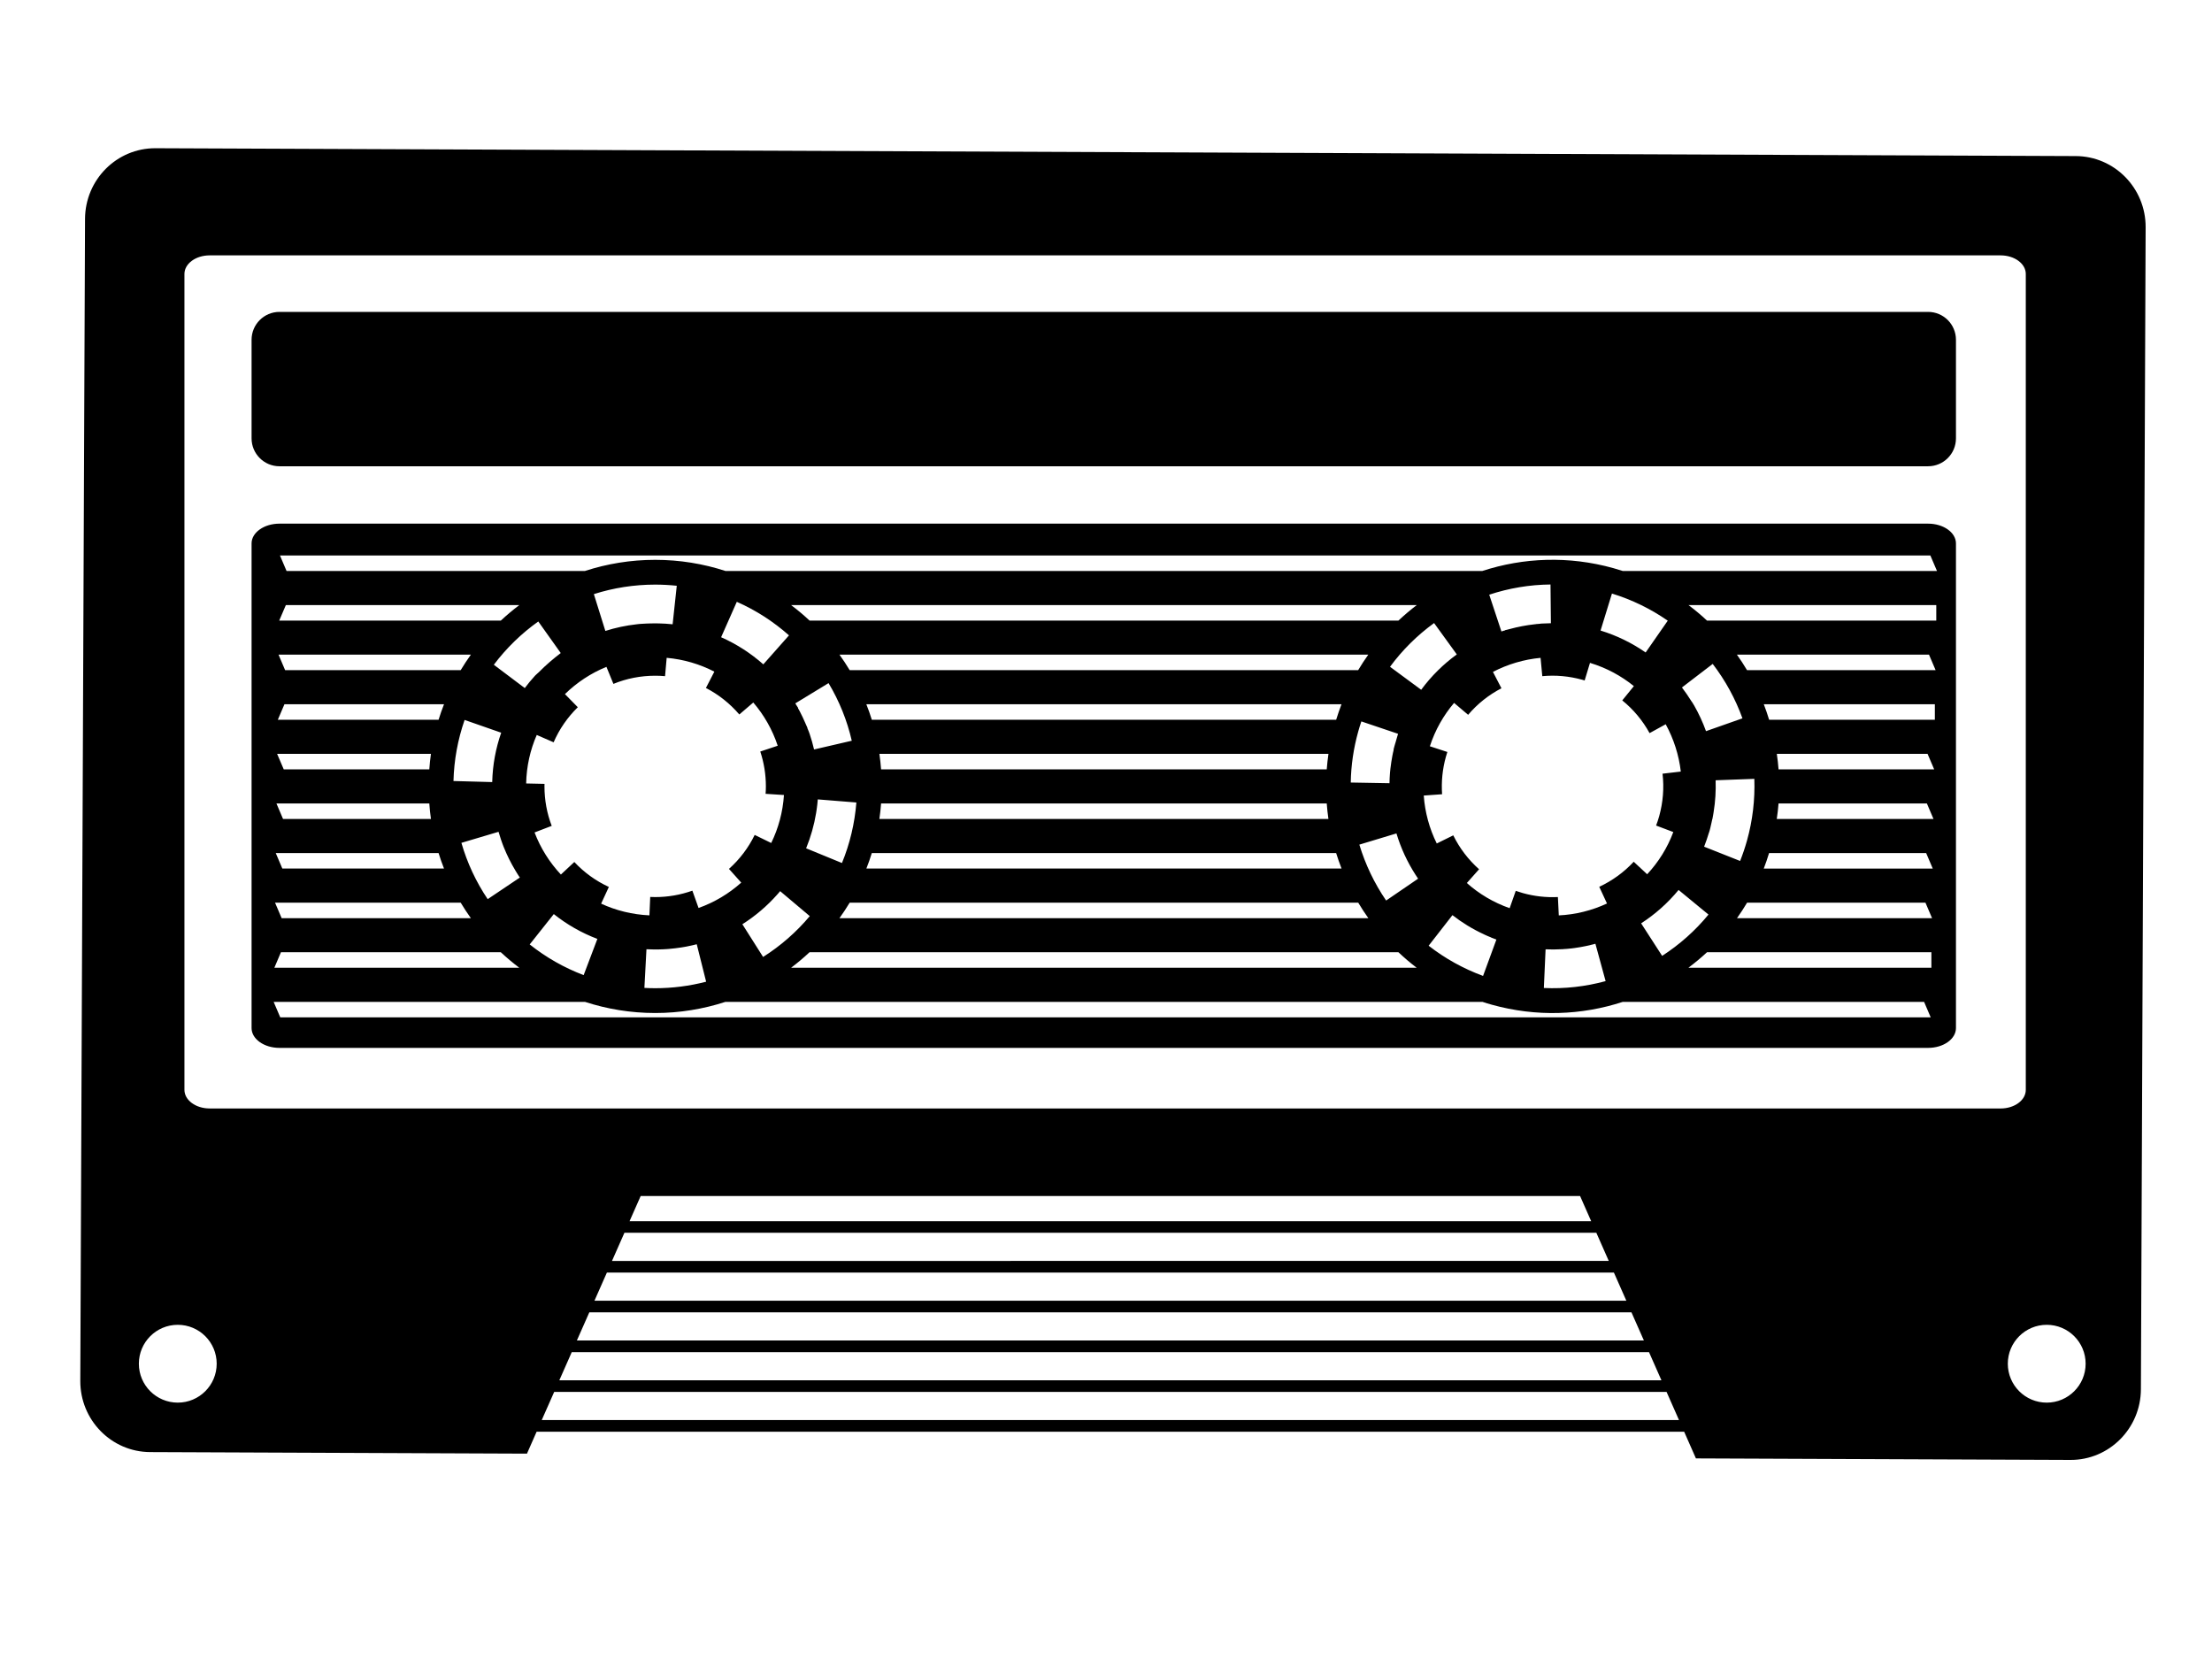 <svg xmlns="http://www.w3.org/2000/svg" xmlns:xlink="http://www.w3.org/1999/xlink" version="1.1" x="0px" y="0px" viewBox="0 15 100 75" enable-background="new 0 0 100 100" xml:space="preserve">
  <g>
    <g>
      <path d="M93.841,22.056L7.029,21.701c-1.752-0.007-3.178,1.423-3.185,3.196L3.63,77.424c-0.008,1.772,1.406,3.214,3.157,3.222    l17.036,0.07l0.437-0.992h51.877l0.532,1.207L93.601,81c1.751,0.008,3.178-1.424,3.185-3.195L97,25.277    C97.008,23.505,95.594,22.063,93.841,22.056z M8.037,78.41c-0.972,0-1.759-0.788-1.759-1.759c0-0.972,0.787-1.759,1.759-1.759    c0.971,0,1.759,0.787,1.759,1.759C9.796,77.622,9.008,78.41,8.037,78.41z M24.491,79.198l0.563-1.273h50.288l0.562,1.273H24.491z     M72.167,70.731l0.562,1.273H27.667l0.562-1.273H72.167z M28.461,70.207l0.503-1.138h21.233h21.235l0.502,1.138H28.461z     M72.961,72.53l0.563,1.273h-46.65l0.563-1.273H72.961z M73.755,74.328l0.562,1.273H26.079l0.563-1.273H73.755z M74.548,76.127    L75.11,77.4H25.286l0.562-1.273H74.548z M9.476,65.111c-0.628,0-1.138-0.376-1.138-0.84V27.385c0-0.464,0.51-0.84,1.138-0.84    h80.968c0.629,0,1.138,0.376,1.138,0.84v36.887c0,0.464-0.509,0.84-1.138,0.84H9.476z M92.529,78.41    c-0.972,0-1.76-0.788-1.76-1.759c0-0.972,0.788-1.759,1.76-1.759c0.971,0,1.758,0.787,1.758,1.759    C94.287,77.622,93.5,78.41,92.529,78.41z"/>
      <path d="M87.165,29.1H12.634c-0.695,0-1.261,0.564-1.261,1.261v4.457c0,0.696,0.565,1.261,1.261,1.261h74.531    c0.695,0,1.26-0.564,1.26-1.261v-4.457C88.425,29.664,87.86,29.1,87.165,29.1z"/>
      <path d="M87.165,38.673H12.634c-0.695,0-1.261,0.401-1.261,0.894v21.91c0,0.494,0.565,0.896,1.261,0.896h74.531    c0.695,0,1.26-0.401,1.26-0.896v-21.91C88.425,39.074,87.86,38.673,87.165,38.673z M12.923,42.354h10.555    c-0.291,0.218-0.569,0.453-0.836,0.701H12.623L12.923,42.354z M25.54,46.379c0.535-0.523,1.171-0.945,1.876-1.232l0.315,0.77    c0.599-0.245,1.234-0.369,1.89-0.369c0.148,0,0.299,0.006,0.445,0.02l0.073-0.829c0.772,0.068,1.501,0.287,2.156,0.625    l-0.382,0.738c0.577,0.299,1.085,0.702,1.51,1.198l0.632-0.541c0.485,0.567,0.865,1.229,1.104,1.954l-0.788,0.262    c0.167,0.507,0.253,1.037,0.253,1.576c0,0.113-0.005,0.225-0.013,0.336l0.83,0.054c-0.051,0.775-0.252,1.507-0.576,2.169    l-0.747-0.365c-0.285,0.585-0.678,1.102-1.163,1.536l0.555,0.62c-0.558,0.499-1.211,0.892-1.93,1.147l-0.279-0.783    c-0.539,0.192-1.104,0.29-1.681,0.29c-0.076,0-0.15-0.002-0.225-0.006l-0.036,0.832c-0.777-0.035-1.515-0.221-2.183-0.529    l0.349-0.755c-0.59-0.272-1.115-0.651-1.561-1.128l-0.607,0.567c-0.513-0.547-0.919-1.191-1.191-1.903l0.776-0.297    c-0.218-0.568-0.328-1.17-0.328-1.787c0-0.036,0.001-0.074,0.002-0.112l-0.83-0.018c0.016-0.778,0.185-1.518,0.479-2.193    l0.763,0.332c0.258-0.596,0.627-1.129,1.093-1.586L25.54,46.379z M26.847,41.859c0.895-0.286,1.828-0.43,2.774-0.43    c0.323,0,0.652,0.018,0.974,0.052l-0.187,1.741l0,0l0,0c-0.001,0-0.002,0-0.003,0l0,0c-0.001,0-0.002,0-0.002,0    c-0.003,0-0.005,0-0.006-0.001h-0.001c-0.001,0-0.001,0-0.003,0c-0.001,0-0.002,0-0.003,0l0,0c-0.001,0-0.001,0-0.002,0    c0,0,0,0-0.002,0c0-0.001-0.001-0.001-0.002-0.001l0,0c-0.001,0-0.002,0-0.002,0c-0.001,0-0.001,0-0.001,0    c-0.001,0-0.001,0-0.003,0l0,0c-0.001,0-0.002,0-0.003,0c-0.001-0.001-0.002-0.001-0.004-0.001    c-0.189-0.019-0.382-0.032-0.577-0.036c-0.003,0-0.005,0-0.006,0s-0.003,0-0.004,0s-0.002,0-0.003,0s-0.002,0-0.004,0    c-0.001,0-0.001,0-0.002,0h-0.001c-0.001,0-0.002,0-0.002,0h-0.002c0,0-0.001,0-0.002,0l0,0c-0.001,0-0.002,0-0.002,0h-0.001    c-0.008,0-0.016,0-0.025,0c0,0-0.001,0-0.002-0.001c-0.001,0-0.001,0-0.001,0c-0.001,0-0.003,0-0.003,0c-0.001,0-0.001,0-0.001,0    c-0.001,0-0.001,0-0.002,0h-0.001H29.73c-0.001,0-0.001,0-0.001,0c-0.002,0-0.002,0-0.003,0h-0.001c-0.001,0-0.001,0-0.002,0l0,0    c-0.001,0-0.003,0-0.004,0c0,0,0,0-0.001,0c0,0-0.001,0-0.002,0c0,0,0,0-0.001,0h-0.001c-0.002,0-0.002,0-0.002,0    c-0.001,0-0.001,0-0.001,0c-0.001,0-0.001,0-0.002,0c0,0,0,0-0.001,0s-0.001,0-0.001,0c-0.002,0-0.002,0-0.003,0h-0.001    c-0.001,0-0.001,0-0.002,0h-0.001c-0.002,0-0.002,0-0.003,0h-0.001h-0.001c-0.001,0-0.001,0-0.001,0c-0.001,0-0.002,0-0.002,0    h-0.002c-0.001,0-0.001,0-0.002,0l0,0c-0.003,0-0.006,0-0.007,0h-0.001c0,0-0.001,0-0.002,0h-0.001c0,0-0.002,0-0.003,0    c0,0,0,0-0.001,0h-0.001h-0.001c-0.001,0-0.001,0-0.003,0c0,0,0,0-0.001,0s-0.001,0-0.002,0h-0.001c-0.001,0-0.001,0-0.001,0    c-0.002,0-0.002,0-0.003,0c0,0,0,0-0.001,0s-0.001,0-0.002,0c0,0,0,0-0.001,0c0,0-0.001,0-0.001-0.001c0,0-0.002,0-0.003,0    c0,0,0,0-0.001,0c0,0,0,0-0.001,0c0,0-0.001,0-0.002,0h-0.002c-0.001,0-0.001,0-0.001,0c-0.001,0-0.001,0-0.002,0c0,0,0,0-0.001,0    s-0.001,0-0.001,0c-0.001,0-0.001,0-0.003,0c0,0,0,0-0.001,0s-0.001,0-0.001,0c-0.001,0-0.001,0-0.002,0c0,0,0,0-0.001,0    c0,0,0,0-0.002,0c-0.001,0-0.002,0-0.002,0c-0.001,0-0.001,0-0.001,0c-0.001,0-0.001,0-0.002,0h-0.001h-0.002c0,0-0.001,0-0.002,0    c0,0,0,0-0.001,0s-0.002,0-0.002,0c-0.003,0-0.004,0-0.005,0c0,0,0,0-0.001,0s-0.004,0-0.005,0l0,0c-0.001,0-0.002,0-0.003,0    h-0.001c-0.002,0-0.003,0-0.005,0l0,0c-0.001,0-0.002,0-0.004,0c-0.001,0-0.001,0-0.001,0c-0.002,0-0.002,0-0.004,0l0,0    c-0.001,0-0.003,0-0.004,0s-0.001,0-0.001,0c-0.001,0-0.002,0-0.005,0c0,0,0,0.001-0.001,0.001c0,0-0.002,0-0.003,0l0,0    c-0.003,0-0.004,0-0.005,0c0,0,0,0-0.001,0s-0.002,0-0.003,0l0,0c-0.002,0-0.003,0-0.004,0s-0.001,0-0.002,0s-0.003,0-0.004,0l0,0    c-0.001,0-0.003,0-0.004,0h-0.001c-0.002,0-0.003,0-0.004,0l0,0c-0.001,0-0.003,0-0.003,0c-0.002,0-0.002,0-0.002,0    c-0.002,0-0.003,0-0.004,0h-0.001c-0.002,0-0.003,0-0.004,0h-0.001c-0.001,0-0.002,0-0.003,0h-0.002c-0.001,0-0.002,0-0.002,0    c-0.001,0-0.001,0-0.002,0s-0.003,0-0.004,0s-0.001,0-0.001,0c-0.001,0-0.002,0-0.003,0H29.52c-0.002,0-0.003,0-0.004,0h-0.001    c-0.001,0-0.002,0-0.004,0l0,0c-0.002,0-0.003,0-0.004,0s-0.001,0-0.001,0c-0.001,0-0.003,0-0.004,0c0,0,0,0-0.001,0    c-0.001,0.001-0.002,0.001-0.005,0.001l0,0c-0.001,0-0.002,0-0.004,0l0,0c-0.001,0-0.003,0-0.005,0l0,0c-0.001,0-0.003,0-0.004,0    c-0.002,0-0.004,0-0.004,0c-0.001,0-0.001,0-0.001,0c-0.001,0-0.002,0-0.005,0c-0.001,0-0.001,0-0.001,0c-0.001,0-0.002,0-0.003,0    c0,0,0,0-0.001,0c0,0-0.003,0-0.004,0c0,0,0,0-0.001,0c0,0-0.002,0-0.004,0l0,0c-0.002,0-0.003,0-0.004,0h-0.001    c-0.001,0-0.003,0-0.004,0l0,0c-0.001,0-0.003,0-0.004,0c0,0,0,0-0.002,0c-0.001,0-0.002,0-0.003,0l0,0    c-0.001,0-0.004,0.001-0.005,0.001c0,0,0,0-0.001,0s-0.002,0-0.003,0s-0.004,0-0.005,0c0,0,0,0-0.001,0c-0.002,0-0.006,0-0.008,0    h-0.001c-0.002,0-0.004,0-0.004,0c-0.001,0-0.001,0-0.001,0c-0.001,0-0.002,0-0.003,0c0,0,0,0-0.002,0c-0.001,0-0.002,0-0.003,0    c-0.002,0-0.004,0-0.005,0c0,0,0,0-0.001,0s-0.002,0-0.004,0c0,0,0,0,0,0.001c-0.002,0-0.003,0-0.004,0h-0.001    c-0.001,0-0.002,0-0.004,0h-0.001c-0.001,0-0.002,0-0.003,0s-0.001,0-0.001,0c-0.001,0-0.003,0-0.005,0l0,0    c-0.001,0-0.002,0-0.003,0h-0.002c-0.001,0-0.002,0-0.003,0c0,0-0.001,0-0.002,0c-0.002,0-0.003,0-0.004,0l0,0    c-0.001,0-0.002,0-0.003,0H29.36c-0.002,0.001-0.003,0.001-0.005,0.001l0,0c-0.001,0-0.002,0-0.004,0h-0.001    c-0.001,0-0.003,0-0.004,0l0,0c-0.001,0-0.003,0-0.004,0h-0.001c-0.001,0-0.002,0-0.005,0l0,0c-0.001,0-0.002,0-0.003,0h-0.001    c-0.002,0-0.004,0-0.005,0l0,0c-0.001,0.001-0.002,0.001-0.003,0.001h-0.001c-0.002,0-0.003,0-0.005,0l0,0    c-0.001,0-0.002,0-0.004,0c-0.001,0-0.001,0-0.001,0c-0.001,0-0.003,0-0.004,0l0,0c-0.003,0-0.003,0-0.005,0    c-0.001,0-0.002,0-0.005,0l0,0c-0.001,0-0.003,0-0.004,0.001c-0.003,0-0.004,0-0.005,0c0,0,0,0-0.001,0c-0.002,0-0.005,0-0.007,0    c-0.001,0-0.001,0-0.001,0c-0.001,0-0.004,0-0.005,0l0,0c-0.001,0-0.003,0-0.004,0l0,0c-0.003,0-0.004,0-0.005,0.001l0,0    c-0.001,0-0.002,0-0.003,0c-0.002,0-0.002,0-0.002,0c-0.001,0-0.003,0-0.004,0l0,0c-0.002,0-0.004,0-0.005,0l0,0    c-0.001,0-0.003,0-0.004,0l0,0c-0.004,0-0.006,0.001-0.01,0.001l0,0c-0.003,0-0.007,0-0.009,0l0,0    c-0.003,0-0.006,0.001-0.009,0.001l0,0c-0.001,0-0.004,0-0.005,0c-0.002,0-0.003,0-0.004,0l0,0c-0.002,0-0.004,0-0.005,0l0,0    c-0.001,0-0.003,0-0.005,0.001l0,0c-0.002,0-0.003,0-0.004,0l0,0c-0.001,0-0.004,0-0.005,0l0,0c-0.001,0-0.003,0-0.005,0h-0.001    c-0.001,0-0.002,0-0.003,0l0,0c-0.001,0-0.004,0.001-0.005,0.001l0,0c-0.002,0-0.003,0-0.004,0c-0.002,0-0.004,0-0.004,0    c-0.001,0-0.001,0-0.001,0c-0.004,0.001-0.006,0.001-0.009,0.001l0,0c-0.001,0-0.004,0-0.005,0s-0.002,0-0.005,0c0,0,0,0-0.001,0    s-0.002,0-0.003,0c-0.001,0.001-0.004,0.001-0.005,0.001l0,0c-0.001,0-0.002,0-0.004,0l0,0c-0.002,0-0.003,0-0.005,0l0,0    c-0.002,0-0.003,0-0.005,0c0,0,0,0-0.001,0c0,0.001-0.002,0.001-0.003,0.001l0,0c-0.001,0-0.003,0-0.005,0l0,0    c-0.003,0-0.006,0-0.009,0c0,0,0,0-0.001,0c-0.003,0.001-0.005,0.001-0.008,0.001l0,0c-0.004,0-0.006,0-0.01,0l0,0    c-0.003,0.001-0.005,0.001-0.009,0.001l0,0c-0.001,0-0.003,0-0.004,0.001c-0.002,0-0.004,0-0.005,0l0,0c-0.001,0-0.002,0-0.005,0    c-0.001,0-0.002,0-0.004,0s-0.004,0.001-0.005,0.001l0,0c-0.003,0-0.006,0-0.009,0l0,0c-0.003,0-0.006,0.001-0.009,0.001    c-0.004,0-0.006,0-0.009,0c0,0,0,0-0.001,0c-0.002,0.001-0.006,0.001-0.009,0.001l0,0c-0.002,0-0.006,0-0.008,0.001    c0,0,0,0-0.001,0s-0.003,0-0.004,0c-0.002,0-0.003,0-0.005,0l0,0c-0.002,0-0.003,0-0.005,0c-0.002,0.001-0.006,0.001-0.008,0.001    c-0.004,0-0.007,0.001-0.009,0.001h-0.002c-0.002,0-0.004,0-0.008,0c-0.003,0.001-0.005,0.001-0.009,0.001    c-0.003,0.001-0.006,0.001-0.009,0.001l0,0c-0.004,0-0.006,0.001-0.009,0.001l0,0c-0.002,0-0.004,0-0.005,0s-0.004,0-0.005,0    c-0.001,0.001-0.003,0.001-0.004,0.001c-0.004,0-0.007,0-0.01,0l0,0c-0.002,0.001-0.006,0.001-0.009,0.001l0,0    c-0.002,0.001-0.006,0.001-0.009,0.001l0,0c-0.002,0-0.006,0.001-0.009,0.001l0,0c-0.003,0-0.006,0-0.008,0.001    c-0.002,0-0.002,0-0.002,0c-0.034,0.003-0.07,0.007-0.105,0.012c-0.486,0.054-0.959,0.156-1.411,0.3L26.847,41.859z     M35.763,42.354H64.05c-0.289,0.217-0.563,0.454-0.83,0.701H36.599C36.332,42.806,36.054,42.571,35.763,42.354z M69.436,43.217    L69.436,43.217c-0.002,0-0.006,0.001-0.008,0.001c0,0,0,0-0.001,0c-0.002,0-0.003,0-0.005,0c-0.002,0.001-0.006,0.001-0.009,0.001    l0,0c-0.003,0-0.006,0-0.008,0.001l0,0c-0.008,0-0.015,0.001-0.022,0.002l0,0c-0.388,0.043-0.768,0.116-1.141,0.218    c-0.007,0.002-0.014,0.004-0.021,0.005l-0.001,0.001c-0.007,0.001-0.014,0.003-0.021,0.006l0,0c-0.002,0-0.006,0.001-0.008,0.002    l0,0c-0.001,0-0.003,0.001-0.005,0.001h-0.001c0,0.001-0.001,0-0.001,0.001c-0.002,0-0.002,0-0.002,0    c-0.001,0-0.003,0.001-0.004,0.001s-0.001,0-0.001,0c-0.002,0.001-0.004,0.001-0.007,0.002c-0.001,0-0.001,0-0.001,0    c-0.002,0.001-0.006,0.002-0.008,0.002c0,0,0,0-0.001,0c-0.001,0.001-0.002,0.001-0.004,0.002h-0.001c-0.001,0-0.001,0-0.002,0    c-0.001,0.001-0.004,0.001-0.005,0.001c0,0.001,0,0.001-0.001,0.001c-0.002,0-0.006,0.001-0.007,0.002c-0.001,0-0.001,0-0.001,0    c-0.001,0-0.002,0-0.005,0.001c0,0,0,0-0.001,0c0,0.001-0.001,0.001-0.001,0.001c-0.001,0-0.001,0-0.002,0    c0,0-0.003,0.001-0.004,0.001s-0.001,0-0.001,0c-0.001,0-0.002,0.001-0.002,0.001c-0.001,0-0.001,0-0.002,0.001    c-0.002,0-0.003,0-0.003,0h-0.001c-0.001,0.001-0.002,0.001-0.003,0.001c0,0-0.002,0-0.003,0.001c0,0,0,0-0.001,0    s-0.002,0.001-0.002,0.001c-0.001,0-0.002,0-0.004,0c0,0.001,0,0.001-0.001,0.001c0,0-0.001,0-0.002,0    c0,0-0.001,0.001-0.002,0.001c-0.002,0-0.002,0-0.003,0.001h-0.001c-0.001,0-0.001,0-0.003,0c0,0.001-0.002,0.001-0.003,0.001    h-0.001c-0.001,0.001-0.001,0.001-0.002,0.001c-0.001,0.001-0.001,0.001-0.002,0.001c0,0-0.002,0-0.003,0    c0,0.001-0.001,0.001-0.001,0.001c-0.001,0-0.002,0-0.002,0.001c-0.001,0-0.003,0-0.003,0c-0.001,0-0.002,0-0.002,0.001    c-0.001,0-0.001,0-0.002,0s-0.001,0-0.004,0.001c0,0-0.001,0.001-0.001,0c0,0.001-0.001,0.001-0.002,0.001    c0,0-0.001,0-0.001,0.001c-0.001-0.001-0.003,0-0.004,0c0,0-0.001,0-0.001,0.001c-0.001,0-0.002,0-0.003,0    c0,0-0.002,0.001-0.002,0c-0.001,0.001-0.001,0.001-0.002,0.001c-0.001,0.001-0.001,0-0.001,0.001c-0.001,0-0.002,0-0.003,0.001    c-0.002,0-0.002-0.001-0.002,0c-0.001,0-0.002,0.001-0.003,0.001l0,0c-0.001,0-0.004,0.001-0.004,0.001c-0.001,0-0.001,0-0.002,0    C68.039,43.5,68.038,43.5,68.037,43.5l0,0c-0.001,0.001-0.003,0.001-0.004,0.001s-0.001,0-0.001,0    c-0.001,0.001-0.002,0.001-0.003,0.002l-0.002-0.001c-0.001,0.001-0.002,0.001-0.003,0.002l0,0c-0.001,0-0.004,0-0.005,0.001l0,0    c-0.002,0-0.002,0.001-0.004,0.001c-0.001,0-0.001,0-0.004,0.001l0,0c-0.002,0-0.003,0.001-0.004,0.001l0,0    c-0.002,0.001-0.003,0.001-0.005,0.001c0,0,0,0,0,0.001c-0.001,0-0.002,0-0.003,0l-0.002,0.001c-0.001,0-0.002,0.001-0.003,0.001    c0,0,0,0,0-0.001c-0.001,0.001-0.002,0.001-0.005,0.002l0,0c-0.003,0.001-0.005,0.002-0.008,0.002c0,0,0,0-0.001,0    c-0.001,0.001-0.002,0.001-0.003,0.001l0,0c-0.004,0.001-0.006,0.002-0.01,0.003l0,0c-0.002,0-0.005,0.001-0.008,0.002    c-0.028,0.009-0.055,0.018-0.083,0.027l-0.551-1.663c0.897-0.297,1.828-0.452,2.77-0.461l0.018,1.751    c-0.12,0.001-0.241,0.006-0.359,0.013h-0.001c-0.002,0-0.006,0.001-0.008,0l0,0c-0.004,0.001-0.006,0.001-0.009,0.001    c0,0,0,0-0.002,0c-0.001,0-0.002,0-0.003,0h-0.001c-0.001,0-0.003,0-0.004,0.001l0,0c-0.001-0.001-0.002,0-0.004,0l0,0    c-0.002-0.001-0.004,0-0.005,0s-0.003,0-0.005,0l0,0c-0.001,0-0.002,0-0.004,0c0,0.001,0,0.001,0,0.001c-0.001,0-0.003,0-0.004,0    s-0.001,0-0.001,0c-0.001,0-0.003,0-0.004,0l0,0c-0.004,0-0.006,0-0.009,0.001h-0.001c-0.001-0.001-0.002,0-0.003,0    s-0.001,0-0.001,0c-0.001,0-0.003,0-0.004,0h-0.001c-0.001,0-0.002,0-0.003,0l-0.002,0.001c-0.001,0-0.002-0.001-0.003,0    c-0.001,0-0.001,0-0.001,0c-0.001,0-0.003,0-0.004,0c0,0,0,0-0.001,0s-0.002,0-0.004,0l0,0c-0.002,0-0.003,0-0.004,0.001    c0-0.001-0.001,0-0.001,0c-0.001-0.001-0.002,0-0.004,0h-0.001c-0.001,0-0.002,0-0.003,0l0,0c-0.001,0-0.002,0-0.005,0h-0.001    c-0.001,0-0.002,0.001-0.003,0c0,0.001-0.002,0.001-0.002,0.001c-0.001,0-0.002,0-0.002,0c-0.001,0-0.001,0-0.002,0    s-0.002,0-0.004,0L69.633,43.2c-0.001,0-0.001-0.001-0.002-0.001S69.63,43.2,69.63,43.2c-0.003,0-0.003,0-0.004,0    s-0.002,0-0.002,0c-0.001,0-0.001,0-0.002,0c-0.002,0-0.002,0-0.003,0c0,0-0.002,0-0.002,0.001c-0.001-0.001-0.001,0-0.001,0    c-0.002,0-0.002,0-0.005,0H69.61c-0.001,0-0.001,0-0.002,0s-0.001,0-0.001,0c-0.002,0.001-0.003,0-0.004,0    c-0.001,0.001-0.001,0-0.001,0.001c-0.001-0.001-0.002,0-0.004,0c0,0-0.001,0-0.002,0c0,0-0.001,0-0.002,0s-0.001,0-0.001,0    c-0.003,0-0.003,0-0.004,0s-0.001,0-0.001,0c-0.001,0-0.002,0.001-0.002,0.001c-0.001,0-0.001,0-0.003,0c-0.001,0-0.002,0-0.003,0    H69.58c-0.001,0-0.002,0-0.004,0c0,0-0.001,0-0.002,0.001h-0.001c-0.001,0-0.002,0-0.002,0c-0.002,0-0.002,0-0.003,0    s-0.002,0-0.002,0c-0.001,0-0.001,0-0.002,0s-0.001,0.001-0.003,0c0,0-0.002,0-0.003,0.001c-0.001,0-0.001,0-0.002,0h-0.002    c-0.001,0-0.002,0-0.003,0h-0.001c-0.001,0-0.001,0-0.003,0c-0.001,0.001-0.001,0.001-0.001,0.001c-0.001,0-0.002,0-0.004,0    c-0.001,0-0.001,0-0.001,0c-0.002,0-0.002,0-0.003,0h-0.001c-0.001,0-0.002,0-0.005,0.001c0,0,0,0-0.001,0s-0.002,0-0.003,0    h-0.001c-0.001,0-0.001,0-0.003,0c0,0,0,0-0.002,0c-0.001,0.001-0.002,0.001-0.003,0.001h-0.002c0,0-0.001,0-0.002,0h-0.001    c-0.001,0-0.002,0-0.003,0c0,0.001-0.002,0.001-0.002,0.001c-0.003,0-0.005,0-0.008,0h-0.001c-0.001,0-0.003,0-0.005,0.001l0,0    c-0.001,0-0.002,0-0.003,0l0,0c-0.002,0-0.003,0-0.005,0h-0.001c-0.002,0.001-0.006,0.001-0.008,0.001c0,0,0,0-0.001,0    s-0.002,0-0.005,0.001c-0.001,0-0.002,0-0.003,0l0,0c-0.002,0-0.004,0-0.005,0h-0.001c-0.002,0-0.006,0.001-0.008,0.001l0,0    c-0.002,0-0.006,0-0.008,0.001c0,0,0,0-0.001-0.001c-0.001,0.001-0.004,0.001-0.005,0.001l0,0    C69.441,43.216,69.438,43.217,69.436,43.217z M67.493,45.375c0.664-0.345,1.395-0.564,2.153-0.635l0.078,0.828    c0.606-0.057,1.215-0.002,1.809,0.163c0.034,0.01,0.07,0.021,0.106,0.032l0.241-0.796c0.745,0.226,1.413,0.587,1.984,1.051    l-0.525,0.646c0.505,0.409,0.92,0.906,1.235,1.479l0.729-0.401c0.359,0.657,0.595,1.383,0.683,2.139l-0.826,0.096    c0.075,0.644,0.023,1.289-0.151,1.919c-0.041,0.144-0.087,0.287-0.14,0.425l0.778,0.294c-0.271,0.725-0.678,1.368-1.182,1.908    l-0.608-0.565c-0.442,0.476-0.968,0.856-1.558,1.133l0.35,0.754c-0.678,0.314-1.416,0.502-2.179,0.538l-0.041-0.83    c-0.532,0.026-1.066-0.034-1.586-0.179c-0.106-0.031-0.214-0.064-0.319-0.101l-0.276,0.784c-0.731-0.257-1.384-0.647-1.935-1.138    l0.553-0.622c-0.486-0.433-0.879-0.947-1.167-1.533l-0.746,0.368c-0.332-0.671-0.534-1.406-0.588-2.167l0.829-0.059    c-0.04-0.57,0.017-1.141,0.173-1.698c0.021-0.072,0.042-0.144,0.065-0.213l-0.791-0.258c0.241-0.74,0.618-1.399,1.095-1.96    l0.635,0.538c0.42-0.495,0.927-0.899,1.506-1.2L67.493,45.375z M72.358,43.506l0.515-1.673c0.903,0.278,1.752,0.691,2.523,1.227    l-1,1.437C73.788,44.074,73.104,43.735,72.358,43.506z M77.332,52.372c0-0.001,0-0.002,0.001-0.003v-0.001    c0-0.002,0-0.003,0.001-0.004v-0.001c0.001-0.001,0.001-0.002,0.001-0.004l0,0c0.001-0.002,0.001-0.003,0.001-0.004    c0,0,0,0,0-0.001c0.002-0.002,0.002-0.003,0.002-0.004c0.001-0.001,0.001-0.003,0.001-0.004c0,0,0,0,0-0.002    c0.001-0.002,0.001-0.004,0.002-0.008l0,0c0.001-0.001,0.001-0.003,0.001-0.004l0,0c0.001-0.001,0.001-0.003,0.001-0.004    s0-0.001,0-0.001c0.001-0.001,0.001-0.003,0.001-0.005l0,0c0-0.001,0-0.002,0.002-0.003c0,0,0,0,0-0.001s0-0.003,0.001-0.004    c0-0.001,0-0.001,0-0.001c0-0.001,0-0.002,0.001-0.003c0,0,0,0,0-0.001c0-0.002,0-0.003,0.001-0.004c0,0,0,0,0-0.001    s0-0.002,0-0.004v-0.001c0.001-0.001,0.001-0.002,0.001-0.003v-0.001c0.001-0.001,0.001-0.001,0.001-0.004l0,0    c0.002-0.001,0.003-0.003,0.003-0.004c0,0,0,0,0-0.002c0-0.001,0-0.002,0.001-0.003c0-0.001,0-0.002,0.001-0.003v-0.002    c0-0.001,0-0.003,0.001-0.004c0-0.001,0-0.003,0.001-0.004v-0.001c0-0.001,0-0.002,0-0.003v-0.002    c0.001-0.001,0.001-0.002,0.001-0.003v-0.001c0.002-0.001,0.002-0.002,0.002-0.004v-0.001c0.001-0.001,0.001-0.002,0.001-0.003    l0,0c0-0.003,0.001-0.004,0.001-0.005c0,0,0,0,0-0.001s0.001-0.002,0.001-0.003l0,0c0-0.002,0.001-0.003,0.001-0.005    c0,0,0,0,0-0.001s0.001-0.003,0.001-0.004l0,0c0-0.001,0-0.003,0.002-0.003v-0.001c0-0.003,0-0.003,0.001-0.005    c0-0.001,0-0.002,0-0.003v-0.002c0.001-0.001,0.001-0.002,0.001-0.004c0-0.001,0.001-0.003,0.001-0.004l0.001-0.001    c0-0.002,0.001-0.006,0.001-0.008c0,0,0,0,0-0.001c0.002-0.001,0.002-0.002,0.002-0.004l0,0c0-0.001,0.001-0.002,0.001-0.004l0,0    c0.001-0.003,0.001-0.004,0.001-0.005c0,0,0,0,0-0.001s0-0.002,0.001-0.003l0,0c0-0.002,0-0.003,0.001-0.005l0,0    c0-0.002,0-0.004,0.001-0.005l0,0c0-0.001,0-0.002,0-0.003s0-0.001,0.001-0.001c0-0.004,0-0.006,0.002-0.01l0,0    c0.001-0.002,0.001-0.004,0.002-0.008v-0.001c0.001-0.002,0.001-0.006,0.001-0.008h0.001c0-0.001,0-0.003,0-0.005    c0.001-0.001,0.001-0.003,0.001-0.004l0,0c0.002-0.001,0.002-0.004,0.003-0.005l0,0c0-0.001,0-0.002,0-0.004l0,0    c0.001-0.002,0.001-0.004,0.001-0.005l0,0c0-0.001,0.001-0.002,0.001-0.003c0-0.002,0-0.002,0-0.002    c0-0.001,0.001-0.002,0.001-0.003v-0.001c0-0.001,0.001-0.003,0.001-0.004v-0.001c0-0.001,0-0.002,0-0.003c0,0,0,0,0.001-0.002    c0-0.001,0-0.002,0-0.003c0.002-0.001,0.002-0.003,0.002-0.005l0,0c0.001-0.003,0.001-0.005,0.002-0.009l0,0    c0-0.001,0-0.003,0.001-0.004c0-0.002,0-0.003,0-0.005c0,0,0,0,0.001,0c0-0.001,0-0.002,0.001-0.005c-0.001-0.001,0-0.002,0-0.003    s0-0.001,0-0.001c0-0.002,0-0.003,0.002-0.005l0,0c0-0.001,0-0.002,0.001-0.003v-0.002c0-0.001,0.001-0.002,0.001-0.003l0,0    c0-0.002,0-0.004,0-0.005l0,0c0.001-0.002,0.001-0.003,0.002-0.004V52.05c0-0.003,0-0.005,0.001-0.009l0,0    c0.002-0.003,0.002-0.005,0.003-0.009l0,0c0-0.003,0.001-0.006,0.001-0.009l0,0c0.001-0.002,0.001-0.006,0.002-0.008l0,0    c0-0.002,0.001-0.004,0-0.005c0.001-0.002,0.001-0.003,0.001-0.004c0,0,0,0,0-0.002c0.001-0.001,0.001-0.002,0.001-0.003v-0.001    c0-0.001,0.002-0.002,0.002-0.004c0-0.001,0-0.003,0.001-0.004c0,0,0,0,0-0.001c0-0.003,0.001-0.005,0.001-0.009l0,0    c0.001-0.003,0.001-0.005,0.002-0.009l0,0c0.001-0.003,0.001-0.006,0.003-0.008c0,0,0,0,0-0.001c0-0.002,0.001-0.006,0.001-0.008    c0,0,0,0,0-0.001c0-0.003,0.001-0.006,0.002-0.008c0,0,0,0,0-0.002c0-0.001,0-0.002,0-0.003c0.001-0.002,0.001-0.003,0.001-0.005    l0,0c0-0.001,0.001-0.003,0.001-0.004c0-0.004,0.001-0.007,0.001-0.009c0.002-0.003,0.002-0.006,0.003-0.01l0,0    c0-0.002,0.001-0.005,0.001-0.008s0.001-0.006,0.002-0.01c0-0.003,0.001-0.005,0.001-0.008l0,0c0-0.004,0.002-0.006,0.002-0.01    l0,0c0.001-0.001,0.001-0.003,0.002-0.004c0-0.001,0-0.002,0-0.005c0-0.001,0-0.002,0.001-0.004c0-0.004,0.001-0.006,0.001-0.009    c0,0,0,0,0-0.001c0.001-0.002,0.001-0.005,0.003-0.008l0,0c0-0.003,0.001-0.007,0.001-0.009c0.001-0.003,0.001-0.007,0.001-0.009    c0.001-0.003,0.001-0.006,0.001-0.01c0.001,0,0.001,0,0.001,0c0.006-0.034,0.013-0.07,0.017-0.105    c0.079-0.482,0.107-0.964,0.091-1.439l1.75-0.064c0.033,0.939-0.077,1.876-0.331,2.787c-0.088,0.313-0.192,0.623-0.312,0.925    l-1.628-0.646c0-0.001,0-0.001,0.001-0.001c0-0.002,0.001-0.003,0.001-0.003v-0.001c0,0,0-0.001,0-0.002l0,0    c0.002-0.001,0.003-0.004,0.003-0.006v-0.001c0.001,0,0.001-0.001,0.001-0.001c0.001-0.002,0.001-0.003,0.001-0.004l0,0    c0.001-0.001,0.001-0.001,0.001-0.002c0,0,0,0,0-0.001c0,0,0.001-0.001,0.001-0.003l0,0c0.001,0,0.001-0.001,0.001-0.002l0,0    c0-0.001,0-0.001,0.002-0.003l0,0c0-0.002,0.001-0.002,0.001-0.003s0.001-0.002,0.001-0.003c0.07-0.179,0.133-0.36,0.189-0.548    c0.001-0.001,0.001-0.003,0.002-0.006c0-0.001,0-0.002,0-0.003c0.002,0,0.002-0.001,0.003-0.002c0-0.002,0-0.003,0-0.004    s0.001-0.002,0.001-0.002s0,0,0.001-0.001c0,0,0-0.001,0-0.003l0,0c0-0.001,0.001-0.002,0.001-0.002c0-0.001,0-0.001,0-0.001    c0-0.001,0-0.002,0.001-0.002c0,0,0,0,0-0.002c0.003-0.006,0.005-0.015,0.007-0.022c0-0.001,0-0.002,0-0.003    c0.001,0,0.001,0,0.001,0c0-0.001,0-0.002,0-0.004l0,0c0.002-0.001,0.002-0.002,0.002-0.002v-0.001c0-0.001,0-0.001,0.001-0.002    l0,0c0-0.002,0-0.003,0-0.003c0-0.001,0-0.001,0.001-0.001c0-0.001,0-0.001,0-0.002V52.63c0,0,0.001-0.001,0.001-0.003    c0,0,0,0,0-0.001v-0.001c0.001,0,0.001-0.001,0.001-0.001c0-0.001,0.001-0.001,0.001-0.002l0,0c0-0.002,0.002-0.003,0.002-0.003    c0-0.001,0-0.001,0-0.001c0-0.001,0-0.001,0.001-0.002c0,0,0,0,0-0.001s0-0.001,0-0.001c0-0.002,0-0.002,0-0.002    c0.001-0.001,0.001-0.001,0.001-0.002v-0.001c0-0.001,0.001-0.001,0.001-0.002v-0.002v-0.001c0-0.001,0.001-0.001,0.001-0.001    c0-0.001,0-0.002,0-0.002v-0.001c0,0,0.001-0.002,0.001-0.003l0,0c0-0.002,0.001-0.004,0.001-0.007h0.002c0-0.001,0-0.002,0-0.002    c0-0.001,0-0.001,0-0.001c0.001-0.001,0.001-0.001,0.001-0.002v-0.002c0,0,0-0.001,0.001-0.002v-0.001V52.58    c0-0.001,0-0.001,0.001-0.001c0-0.001,0-0.001,0-0.003v-0.001c0.001-0.001,0.001-0.001,0.001-0.001c0-0.001,0-0.001,0-0.001    c0-0.001,0-0.001,0-0.002c0.001-0.002,0.001-0.002,0.001-0.003c0,0,0,0,0-0.001c0,0,0-0.001,0.002-0.001v-0.001v-0.001    c0-0.002,0.001-0.002,0.001-0.003v-0.001V52.56c0.001-0.001,0.001-0.001,0.001-0.002l0.001-0.001v-0.002c0-0.001,0-0.001,0-0.001    c0-0.001,0.001-0.001,0.001-0.002s0-0.001,0-0.001c0-0.001,0-0.001,0-0.001c0-0.002,0.001-0.002,0.001-0.003v-0.001    c0-0.001,0-0.001,0-0.001c0.002-0.001,0.002-0.001,0.002-0.002v-0.001V52.54c0.001-0.001,0.001-0.002,0.001-0.002v-0.001    c0,0,0-0.001,0.001-0.002c0,0,0,0,0-0.002c0,0,0-0.001,0.001-0.002c0-0.001,0-0.002,0-0.003c0.001-0.001,0.001-0.001,0.001-0.003    c0-0.001,0-0.002,0.001-0.002c0-0.001,0-0.001,0-0.001c0-0.001,0-0.002,0.001-0.004c0,0,0,0,0-0.001s0-0.002,0.002-0.004l0,0    c0-0.002,0-0.003,0.001-0.004c0-0.001,0-0.001,0-0.001c0-0.001,0-0.002,0.001-0.003v-0.002c0,0,0.001-0.002,0.001-0.003l0,0    c0.001-0.002,0.001-0.004,0.001-0.005v-0.001c0-0.001,0-0.001,0.001-0.003l0,0c0.002-0.001,0.002-0.004,0.002-0.005    c0,0,0,0,0.001-0.001c0,0,0-0.002,0-0.004l0,0c0.001-0.001,0.001-0.002,0.001-0.003s0.001-0.001,0.001-0.001    c0-0.003,0-0.003,0-0.005c0,0,0,0,0.001,0c0-0.001,0-0.002,0-0.003c0.001-0.001,0.001-0.001,0.001-0.001    c0-0.002,0-0.003,0.001-0.005l0,0c0-0.001,0-0.002,0-0.004c0.002,0,0.002-0.001,0.002-0.001c0-0.001,0-0.002,0.001-0.003v-0.001    c0-0.001,0-0.003,0.001-0.004v-0.001c0-0.001,0-0.002,0.001-0.003v-0.002c0-0.001,0.001-0.002,0.001-0.002    c0-0.001,0-0.001,0-0.001c0-0.002,0.001-0.004,0-0.005c0.001,0,0.001,0,0.001-0.001s0-0.002,0-0.003h0.002    c0-0.003,0.001-0.003,0.001-0.005l0,0c0-0.002,0.001-0.002,0.001-0.003v-0.002c0.001-0.001,0.001-0.002,0.001-0.003    s0-0.001,0-0.001c0.001-0.001,0.001-0.002,0.001-0.004c0,0,0,0,0-0.001s0.001-0.002,0.001-0.003c0,0,0,0,0-0.001    c0-0.002,0.002-0.003,0.002-0.004v-0.001c0-0.001,0.001-0.002,0.001-0.003v-0.002c0-0.001,0.001-0.002,0.001-0.003    c0.001-0.002,0.001-0.004,0.001-0.005l0,0c0-0.002,0.001-0.003,0.001-0.004v-0.002c0-0.001,0.001-0.001,0.001-0.002    s0-0.001,0-0.001c0-0.001,0.001-0.003,0.001-0.005l0,0c0-0.001,0.002-0.002,0.002-0.003v-0.001    C77.332,52.376,77.332,52.374,77.332,52.372L77.332,52.372z M77.125,48.054c-0.146-0.405-0.327-0.794-0.539-1.167    c-0.003-0.001-0.003-0.003-0.004-0.004c-0.001-0.002-0.003-0.005-0.004-0.007v-0.001c-0.002-0.001-0.003-0.004-0.005-0.007l0,0    c0-0.001-0.001-0.002-0.002-0.004l0,0c-0.002-0.002-0.003-0.004-0.004-0.007c0,0,0,0-0.001-0.001s-0.001-0.002-0.002-0.003v-0.001    l-0.001-0.001v-0.001c-0.002-0.001-0.003-0.002-0.003-0.004H76.56c-0.001-0.002-0.002-0.004-0.003-0.007    c-0.002-0.001-0.002-0.001-0.002-0.001c0-0.001-0.001-0.002-0.002-0.003l0,0c-0.001-0.001-0.001-0.002-0.001-0.002    c0-0.001,0-0.001,0-0.001c-0.001-0.001-0.002-0.002-0.002-0.003l-0.001-0.001c-0.002-0.001-0.002-0.002-0.003-0.003    c0-0.001,0-0.001,0-0.001c0-0.001-0.001-0.001-0.001-0.002c0,0,0,0-0.001-0.001c0-0.001-0.001-0.001-0.001-0.002    c0-0.001-0.001-0.001-0.001-0.002c0,0,0-0.001-0.002-0.001c0-0.001,0-0.001-0.001-0.002c0,0-0.001-0.001-0.001-0.002    c-0.001,0-0.001-0.001-0.001-0.001c-0.001-0.001-0.001-0.002-0.001-0.003c-0.001-0.001-0.001-0.001-0.001-0.001    C76.534,46.8,76.534,46.8,76.534,46.8c0-0.001,0-0.001-0.002-0.002c0-0.001-0.001-0.001-0.001-0.002    c0-0.001-0.001-0.001-0.001-0.002c0,0,0-0.001-0.001-0.001c0,0,0-0.001-0.001-0.002c0,0-0.001-0.001-0.001-0.002l-0.002-0.001    c0-0.001,0-0.001-0.001-0.002c0,0-0.001-0.001-0.001-0.002c0,0,0-0.001-0.001-0.001c0-0.001-0.001-0.002-0.001-0.002    c0-0.001-0.001-0.001-0.001-0.002l-0.002-0.001c0-0.001-0.001-0.001-0.001-0.002c0,0-0.001-0.001-0.001-0.002    c-0.001-0.001-0.001-0.001-0.001-0.002l-0.001-0.001c0-0.001-0.001-0.001-0.001-0.001c0-0.001-0.001-0.002-0.001-0.003    c-0.002,0-0.002-0.001-0.002-0.001c0-0.001-0.001-0.002-0.001-0.002c-0.001-0.001-0.001-0.001-0.001-0.002l-0.001-0.001    c-0.001-0.001,0-0.001-0.001-0.002c0,0-0.001-0.001-0.001-0.002l-0.002-0.001c0-0.001-0.001-0.002-0.001-0.002l-0.001-0.001    c-0.001-0.001-0.001-0.002-0.001-0.003c-0.001,0-0.001-0.001-0.001-0.001c-0.001-0.001-0.001-0.002-0.003-0.003l0,0    c-0.001-0.001-0.001-0.001-0.001-0.002c-0.001-0.001-0.001-0.001-0.001-0.001c0-0.001-0.001-0.002-0.002-0.003    c0-0.001,0-0.001,0-0.001c0-0.001-0.001-0.001-0.001-0.002c-0.001,0-0.001-0.001-0.001-0.001c0-0.001-0.002-0.002-0.003-0.003    c0,0,0,0,0-0.001c0-0.001-0.001-0.001-0.002-0.002c0-0.001,0-0.001-0.001-0.001c0-0.001,0-0.002-0.001-0.003c0,0,0,0-0.002,0    c0-0.001,0-0.002-0.001-0.003l-0.001-0.001c0-0.001,0-0.001-0.001-0.002v-0.001c0-0.001-0.001-0.002-0.002-0.003c0,0,0,0,0-0.001    c-0.001,0-0.001-0.001-0.003-0.002l0,0c-0.001-0.001-0.001-0.002-0.002-0.003v-0.001c-0.001-0.001-0.001-0.001-0.002-0.003    c0,0,0,0-0.001,0c-0.002-0.003-0.003-0.004-0.004-0.006l-0.001-0.001c0-0.001-0.001-0.002-0.002-0.003    c0-0.001-0.001-0.002-0.003-0.003v-0.001c0-0.001-0.001-0.001-0.002-0.003l0,0c-0.001-0.002-0.002-0.004-0.003-0.008h-0.002    c0,0-0.001-0.002-0.002-0.003c-0.001-0.002-0.003-0.004-0.005-0.007v-0.001c-0.001-0.002-0.003-0.004-0.004-0.007c0,0,0,0,0-0.001    c-0.002-0.003-0.005-0.007-0.007-0.01c-0.124-0.198-0.256-0.388-0.398-0.574l1.391-1.065c0.572,0.747,1.025,1.575,1.345,2.46    L77.125,48.054z M77.237,56.346c-0.598,0.728-1.302,1.354-2.095,1.867l-0.95-1.471c0.635-0.411,1.207-0.918,1.693-1.509    L77.237,56.346z M71.065,57.873L71.065,57.873c0.004,0,0.006-0.001,0.009-0.001l0,0c0.004,0,0.007,0,0.01-0.001l0,0    c0.001,0,0.003,0,0.004-0.001c0.001,0,0.003,0,0.005,0c0.001,0,0.002-0.002,0.003,0c0.004-0.002,0.007-0.002,0.01-0.002    c0.003-0.001,0.005-0.001,0.009-0.002c0.015-0.001,0.029-0.003,0.044-0.004c0.01-0.002,0.021-0.004,0.031-0.005    c0.164-0.022,0.326-0.051,0.486-0.084c0.009-0.002,0.015-0.003,0.021-0.004c0.004-0.001,0.006-0.001,0.01-0.003l0,0    c0.001,0,0.003,0,0.004-0.001c0.004,0,0.006-0.001,0.01-0.002c0.002,0,0.004-0.001,0.008-0.001    c0.004-0.001,0.009-0.003,0.013-0.004c0.003,0,0.006,0,0.009-0.001l0,0c0.003-0.001,0.007-0.001,0.009-0.002    c0.001,0,0.002,0,0.004-0.001l0,0c0.003,0,0.006-0.001,0.009-0.001c0,0,0,0,0.001,0c0.002-0.002,0.004-0.002,0.008-0.003l0,0    c0.001,0,0.003,0,0.004-0.001c0.002,0,0.003,0,0.005-0.001c0.001,0,0.004,0,0.005,0c0.001-0.001,0.002-0.001,0.003-0.001    c0.002-0.001,0.002-0.001,0.005-0.003c0,0,0,0,0,0.002c0.003-0.002,0.006-0.002,0.009-0.003l0,0c0.001,0,0.002-0.001,0.003-0.001    h0.002c0.001-0.001,0.002-0.001,0.003-0.001l0,0c0.001,0,0.004,0,0.005-0.001l0,0c0.003,0,0.006-0.001,0.008-0.001    c0.001,0,0.001,0,0.001,0c0.002-0.001,0.005-0.003,0.008-0.003l0,0c0.002-0.001,0.004-0.001,0.005-0.001c0,0,0,0,0.001,0    l0.002-0.001c0.001,0,0.001,0,0.001,0c0.001,0,0.003-0.001,0.004-0.001s0.001,0,0.001,0c0.001,0,0.002,0,0.005-0.001l0,0    c0.001,0,0.002,0,0.003,0c0,0,0.001,0,0.001-0.001c0.001,0,0.002,0,0.004,0c0,0,0-0.002,0.001,0c0.001,0,0.002-0.002,0.002-0.002    c0.001,0,0.001,0,0.001,0c0.001-0.001,0.003-0.001,0.004-0.001c0,0,0.001,0,0.001-0.001c0.001,0,0.002,0,0.003,0    c0.002,0,0.002,0,0.002,0c0.001-0.001,0.002-0.001,0.003-0.001h0.001c0.001-0.001,0.002-0.001,0.004-0.001l0,0    c0.002,0,0.002,0,0.003-0.001c0.001,0,0.001,0,0.001,0c0.003,0,0.004-0.002,0.005-0.002l0,0c0.001,0,0.002,0,0.003-0.001H71.9    c0.002,0,0.003,0,0.004,0c0,0,0-0.001,0.001-0.001s0.002,0,0.002,0c0.002,0,0.002-0.001,0.002-0.001c0.001,0,0.003,0,0.003,0    c0.001,0,0.001,0,0.002-0.001c0.002,0,0.002,0,0.003,0s0.001-0.001,0.001,0c0.001,0,0.002-0.001,0.003-0.001c0,0,0,0,0.001,0    c0.002-0.001,0.003-0.001,0.003-0.001c0.001,0,0.001,0,0.002,0c0,0,0.001,0,0.004-0.002c0,0,0,0,0.001,0    c0,0,0.001-0.001,0.002-0.001s0.001,0,0.001,0c0.001,0,0.002,0,0.004,0c0-0.001,0.001-0.001,0.001-0.001    c0.001,0,0.002,0,0.002-0.001c0.001,0.001,0.001,0.001,0.002,0c0.002-0.001,0.003-0.001,0.003-0.001c0.002,0,0.002,0,0.002,0    c0.001,0,0.002,0,0.002-0.001c0.002,0,0.002,0,0.003,0c0,0,0.001,0,0.002-0.002c0.001,0.002,0.001,0,0.001,0    c0.001,0,0.002,0,0.002,0c0.002-0.001,0.003-0.001,0.004-0.001c0,0,0.001,0,0.002,0l0.001-0.001c0.002,0,0.003,0,0.003,0    c0.001,0,0.002-0.001,0.002-0.001c0.001,0,0.002,0,0.002,0h0.001c0.002-0.001,0.003-0.001,0.004-0.001c0,0,0.001,0,0.002-0.001    c0,0,0,0.001,0.001,0c0.002,0,0.003,0,0.004-0.001h0.001c0.001,0,0.002,0,0.002,0c0.001-0.002,0.001-0.002,0.003-0.002h0.002    c0.001-0.001,0.001-0.001,0.002-0.001h0.001c0.002,0,0.003-0.001,0.003-0.001c0.001,0,0.002,0,0.003,0l0.001-0.001    c0.002,0,0.003,0,0.003,0c0.001,0,0.002,0,0.002-0.001c0.001,0,0.002,0,0.002,0c0.001,0,0.001,0,0.001,0    c0.003-0.001,0.003-0.001,0.005-0.001c0,0,0,0,0-0.002c0.001,0,0.002,0,0.002,0c0.002-0.001,0.002-0.001,0.003-0.001    s0.002,0,0.003,0l0.001-0.001c0.003,0,0.005-0.001,0.007-0.001c0.001,0,0.001,0,0.001,0c0.003-0.001,0.006-0.002,0.009-0.002l0,0    c0.002-0.002,0.003-0.002,0.005-0.002c0.003-0.001,0.005-0.001,0.008-0.003v0.001c0.004-0.001,0.006-0.002,0.008-0.002    c0.021-0.006,0.042-0.012,0.062-0.017l0.462,1.689c-0.911,0.248-1.851,0.354-2.792,0.311l0.078-1.749    c0.242,0.012,0.484,0.01,0.725-0.004c0.002,0,0.006,0,0.008,0c0.003,0,0.007,0,0.009-0.001c0.003,0,0.004,0.001,0.006,0    c0.002,0,0.006,0,0.009,0l0,0c0.003,0,0.006,0,0.008,0l0,0c0.006-0.002,0.01-0.002,0.014-0.002h0.001    c0.003-0.001,0.005-0.001,0.008-0.001c0.004,0,0.006,0,0.009,0h0.001c0.001,0,0.003,0,0.004,0v-0.001c0.004,0.001,0.007,0,0.008,0    c0.002,0,0.002,0,0.003,0c0.002,0,0.004,0,0.007,0c0-0.001,0-0.001,0.001,0c0.001-0.001,0.002-0.001,0.003-0.001s0.003,0,0.003,0    s0.001,0,0.002,0c0,0,0,0,0.001,0s0.002,0,0.004,0c0.001,0,0.001,0,0.001,0c0.001,0,0.001,0,0.002,0l0.001-0.001    c0.001,0,0.002,0,0.004,0c0.001,0,0.001,0,0.002,0c0.001-0.001,0.003,0,0.005,0l0,0c0.001-0.001,0.002-0.001,0.003,0l0,0    c0.001-0.001,0.004-0.001,0.005-0.001h0.001c0,0,0.001,0,0.002,0h0.001c0.003,0,0.004,0,0.005-0.002c0,0.002,0.001,0.002,0.001,0    c0.001,0.002,0.004,0,0.005,0l0,0c0.001,0,0.001,0,0.002,0s0.001,0,0.001,0c0.001-0.001,0.002,0,0.005-0.001    c0,0.001,0.001,0.001,0.001,0c0.001,0.001,0.001,0,0.002,0.001c0.001,0,0.001-0.001,0.001-0.001c0.003,0,0.003,0,0.004,0    s0.001,0,0.002,0c0,0,0.001,0,0.002,0c0,0,0.002,0,0.003,0c0,0,0.001-0.001,0.002-0.001c0.001,0.001,0.001,0,0.002,0    c0,0,0.002,0.001,0.003,0c0,0,0.001,0,0.002,0s0.001,0,0.001,0c0.001,0,0.003,0,0.004,0c0,0,0.001,0,0.002,0    c0,0,0.001,0,0.002-0.001c0,0,0,0,0.001,0c0.002,0,0.003,0,0.004,0s0.001,0,0.002,0h0.001c0.002,0,0.003,0,0.003,0    c0.001,0,0.002,0,0.003,0c0-0.001,0.001,0,0.001,0c0.002,0,0.002-0.001,0.003-0.001h0.002c0.001,0,0.002,0,0.003,0h0.002    c0.001,0,0.002,0,0.002,0c0.001,0,0.001-0.001,0.002-0.001s0.003,0,0.003,0.001c0.001-0.001,0.001-0.001,0.002-0.001    c0,0,0.001,0,0.002,0s0.001,0,0.002,0c0.002,0,0.002-0.001,0.003,0c0-0.001,0.001,0,0.001-0.001c0.001,0.001,0.002,0,0.003,0    c0.002,0,0.002,0,0.003,0c0,0,0.001,0,0.002,0h0.001c0.001,0,0.002,0,0.004,0c0-0.002,0.001-0.002,0.002-0.002    c0,0,0.001,0,0.002,0s0.001,0,0.003,0c0,0,0.001,0,0.002,0h0.001c0.001,0,0.002,0,0.004,0l0.001-0.001c0.001,0,0.002,0,0.002,0    c0.001,0,0.001,0,0.002,0s0.003,0,0.004,0h0.001c0.001,0,0.002-0.001,0.002-0.001c0.001,0,0.001,0.001,0.003,0    c0.001,0,0.002,0,0.002,0c0.001,0,0.001,0,0.002,0s0.001,0,0.002,0c0.002,0,0.002,0,0.003,0c0.001-0.001,0.002,0,0.002,0    c0.001-0.001,0.001-0.001,0.002-0.001h0.003c0.001,0,0.001,0,0.002,0c0,0,0.001,0,0.002,0h0.001c0.002-0.001,0.003,0,0.004-0.001    h0.001c0.001,0,0.002,0,0.004,0c0.001,0,0.001,0,0.001,0c0.001,0,0.002,0,0.003,0c0-0.001,0.001,0,0.001,0    c0.002-0.001,0.003-0.001,0.004-0.001s0.001,0,0.001,0c0.001,0,0.002,0,0.002,0c0.001,0,0.001,0,0.003,0    c0-0.002,0.002,0,0.003-0.002c0.001,0,0.001,0,0.001,0c0.001,0,0.003,0,0.004,0l0,0c0.002,0,0.003,0,0.004,0l0,0    c0.003-0.001,0.004-0.001,0.005-0.001l0,0c0.001,0,0.003,0,0.005-0.001c0,0,0,0,0.001,0.001c0.001-0.001,0.002,0,0.003-0.001l0,0    c0.003,0,0.003,0,0.004,0h0.001c0.001-0.001,0.002,0,0.003-0.001c0,0,0.001,0.001,0.003,0c0,0,0.001,0,0.003,0l0,0    c0.001,0,0.002,0,0.004,0c0.001,0,0.001,0,0.001,0c0.001-0.001,0.002-0.001,0.003-0.001c0,0,0.001,0.001,0.001,0    c0.001,0,0.003,0,0.004,0l0,0c0.002,0,0.003,0,0.004-0.001c0.002,0,0.002,0,0.002,0c0.001,0,0.002,0,0.003,0s0.004,0,0.004,0    c0.001,0,0.001,0,0.001,0c0.002,0,0.003-0.002,0.004-0.002c0.003,0,0.004,0,0.005,0l0,0c0.001,0,0.003-0.001,0.005-0.001v0.001    c0.001-0.001,0.002-0.001,0.003-0.001h0.001c0.001,0,0.002,0,0.004,0c0,0,0,0,0.001-0.001c0.003,0,0.006,0,0.008,0    c0.001-0.001,0.001,0,0.001,0c0.001,0,0.002,0,0.003-0.001c0,0,0,0,0.002,0c0.001,0,0.002,0,0.003,0l0,0    c0.002-0.001,0.004-0.001,0.005,0c0.001-0.001,0.001-0.001,0.001-0.001c0.001,0,0.002,0,0.003,0c0.002,0,0.004,0,0.005,0    c0,0,0,0,0-0.001c0.003,0,0.006,0,0.009,0c0,0,0,0,0-0.001c0.001,0,0.003,0,0.005,0c0.001,0,0.002,0,0.005,0    c0.001,0,0.002-0.002,0.003-0.002h0.001c0.002,0,0.006,0,0.008,0c0,0,0.001-0.001,0.001,0c0.002-0.001,0.003-0.001,0.004-0.001    s0.003,0,0.004-0.001l0,0C71.063,57.873,71.064,57.873,71.065,57.873z M64.046,58.75H35.764c0.29-0.219,0.568-0.453,0.833-0.701    H63.22C63.483,58.295,63.755,58.532,64.046,58.75z M64.006,54.564c0.001,0.002,0.003,0.005,0.004,0.008l0,0    c0,0.001,0.002,0.002,0.003,0.004l0,0c0.002,0.002,0.003,0.004,0.004,0.006c0,0.002,0,0.002,0.002,0.002    c0,0.001,0.001,0.002,0.001,0.003l0,0c0.001,0.001,0.002,0.002,0.003,0.004c0,0.001,0.001,0.002,0.002,0.003    c-0.001,0.001,0,0.001,0,0.001c0.002,0.003,0.003,0.004,0.005,0.007l0,0c0.001,0.002,0.001,0.002,0.002,0.005h0.002    c0,0,0.001,0.001,0.001,0.002l0.001,0.001c0,0.001,0.001,0.003,0.001,0.004c0.001,0,0.001,0,0.001,0    c0.001,0.001,0.001,0.002,0.002,0.004c0,0.001,0.002,0.003,0.003,0.003v0.001c0.001,0.001,0.001,0.002,0.002,0.003l0,0    c0.001,0.001,0.002,0.003,0.002,0.004l0,0c0.002,0.001,0.002,0.002,0.003,0.003c0,0,0.001,0,0,0.001    c0.002,0.001,0.002,0.003,0.003,0.004l0,0c0,0.001,0.001,0.002,0.001,0.003c0.001,0,0.001,0,0.001,0    c0.002,0.001,0.002,0.003,0.003,0.004c0,0,0,0.001,0.001,0.001c0,0,0,0.001,0.001,0.002v0.001    c0.001,0.002,0.001,0.003,0.002,0.004l0,0c0.002,0.001,0.002,0.002,0.003,0.003c0,0,0.001,0,0.001,0.001c0,0,0,0.002,0.001,0.003    c0.001,0,0.001,0,0.001,0.001s0.001,0.002,0.003,0.002c0,0.001,0,0.001,0.001,0.001c0,0.002,0.001,0.003,0.001,0.003    s0,0.001,0.001,0.001c0,0.001,0.001,0.002,0.001,0.003h0.001c0,0.003,0.001,0.004,0.001,0.004c0.002,0,0.002,0.001,0.002,0.001    s0.001,0.001,0.001,0.002l0.001,0.001c0,0.002,0.001,0.003,0.001,0.003c0.001,0.001,0.001,0.001,0.001,0.002l0.001,0.001    c0.002,0.001,0.003,0.003,0.003,0.003c0,0.001,0.001,0.001,0.001,0.002c0,0,0,0,0.001,0.001s0.001,0.001,0.001,0.002    c0.001,0.001,0.001,0.001,0.001,0.003c0.001,0,0.001,0.001,0.001,0.001c0,0.001,0.002,0.001,0.002,0.001    c0.001,0.001,0.001,0.002,0.002,0.002c0,0.001,0,0.001,0.001,0.003c0,0,0,0.001,0.001,0.002c0,0,0,0.001,0.001,0.002    c0,0,0,0.001,0.002,0.001c0,0.001,0,0.001,0.001,0.001c0,0.002,0,0.002,0.001,0.003c0,0.001,0.001,0.001,0.002,0.002v0.001    c0.001,0.001,0.001,0.003,0.002,0.004c0,0,0,0.001,0.002,0.001c0,0,0,0.001,0.001,0.002l0,0c0.001,0.001,0.001,0.001,0.001,0.003    l-1.445,0.988c-0.531-0.776-0.938-1.628-1.211-2.527l1.677-0.507c0.2,0.667,0.495,1.301,0.871,1.882v0.001    C64.002,54.56,64.003,54.563,64.006,54.564z M59.979,49.781H39.832c-0.017-0.237-0.044-0.469-0.076-0.701h20.301    C60.023,49.314,59.997,49.548,59.979,49.781z M39.832,51.322h20.147c0.018,0.235,0.042,0.469,0.076,0.701h-20.3    C39.788,51.792,39.815,51.559,39.832,51.322z M39.413,53.565h20.991c0.073,0.236,0.156,0.47,0.245,0.7H39.167    C39.257,54.035,39.341,53.803,39.413,53.565z M60.405,47.539H39.413c-0.072-0.237-0.156-0.471-0.247-0.701h21.48    C60.559,47.066,60.479,47.301,60.405,47.539z M38.063,54.015l-1.62-0.665c0.208-0.508,0.361-1.043,0.453-1.6    c0-0.003,0.001-0.006,0.001-0.009c0.001-0.005,0.001-0.009,0.002-0.014c0-0.002,0.001-0.006,0.001-0.009l0,0    c0.001-0.002,0.001-0.006,0.001-0.008c0,0,0,0,0-0.001c0.001-0.003,0.001-0.006,0.003-0.009V51.7c0-0.002,0-0.005,0.001-0.008l0,0    c0.001-0.008,0.002-0.015,0.003-0.022l0,0c0-0.002,0-0.006,0.001-0.009c0-0.004,0.002-0.006,0.002-0.009l0,0    c0-0.002,0-0.003,0-0.004s0.001-0.001,0.001-0.001c0-0.001,0-0.002,0-0.003v-0.002c0-0.001,0-0.002,0.001-0.003v-0.001    c0.001-0.003,0.001-0.006,0.001-0.008l0,0c0.001-0.004,0.001-0.007,0.002-0.01c0,0,0,0,0-0.001s0-0.002,0-0.003s0-0.004,0-0.005    h0.001c0-0.001,0-0.003,0-0.004l0,0c0-0.003,0.002-0.003,0.002-0.005l0,0c0-0.001,0-0.002,0-0.005c0,0,0,0,0-0.001    s0-0.002,0.001-0.003c0-0.001,0-0.003,0-0.005l0,0c0.001-0.003,0.001-0.006,0.001-0.009l0,0c0-0.001,0.001-0.004,0.001-0.005l0,0    c0-0.001,0-0.002,0-0.003s0-0.001,0-0.001c0.001-0.002,0.001-0.003,0.001-0.004s0-0.001,0-0.001c0-0.001,0-0.002,0.001-0.004    v-0.001c0-0.001,0-0.002,0-0.003s0-0.001,0-0.001c0-0.001,0-0.004,0-0.005c0.002-0.001,0.002-0.002,0.002-0.003v-0.002    c0.001-0.003,0.001-0.004,0.001-0.008V51.54c0-0.001,0-0.002,0.001-0.003c0-0.001,0-0.001,0-0.001c0-0.002,0-0.003,0-0.004l0,0    c0-0.002,0-0.003,0.001-0.005c0,0,0,0,0-0.001s0-0.002,0-0.003l0,0c0-0.002,0-0.004,0-0.005l0.001-0.001c0-0.001,0-0.002,0-0.003    l0,0c0-0.002,0-0.004,0.001-0.005c0,0,0,0,0-0.001s0-0.002,0-0.004l0,0c0.001-0.001,0.001-0.002,0.001-0.004l0,0    c0-0.003,0-0.004,0.002-0.005l0,0c0-0.001,0-0.003,0-0.004l0,0c0-0.003,0-0.003,0.001-0.005l0,0c0-0.001,0-0.004,0-0.005l0,0    c0-0.001,0-0.002,0-0.004c0.001,0,0.001,0,0.001-0.002c0-0.001,0-0.002,0-0.003l0,0c0-0.001,0-0.002,0-0.003    c0.001-0.002,0.001-0.002,0.001-0.002c0-0.001,0-0.003,0-0.003c0-0.001,0-0.001,0-0.001c0-0.001,0-0.003,0-0.004s0-0.001,0-0.001    c0.001-0.001,0.001-0.003,0.001-0.004l0,0c0-0.002,0-0.003,0-0.004v-0.001c0.001-0.001,0.001-0.004,0.001-0.005l0,0    c0-0.001,0-0.002,0-0.003c0,0,0,0,0-0.001c0-0.002,0-0.003,0.002-0.004c0-0.001,0-0.001,0-0.002c0,0,0-0.001,0-0.002v-0.002    c0-0.001,0-0.002,0-0.003s0-0.001,0-0.001c0.001-0.001,0.001-0.003,0.001-0.004v-0.001c0-0.001,0.001-0.002,0.001-0.003V51.42    c0-0.002,0-0.003,0-0.004v-0.001c0-0.001,0.001-0.002,0.001-0.004V51.41c0-0.001,0-0.002,0-0.003v-0.001c0-0.002,0-0.003,0-0.004    c0,0,0,0,0.001-0.001c0-0.001,0-0.002,0-0.003c0-0.002,0-0.002,0-0.003c0,0,0-0.001,0-0.002c0,0,0,0,0-0.001    c0.001-0.001,0.001-0.003,0.001-0.004v-0.001c0-0.001,0-0.002,0-0.003v-0.001c0-0.002,0-0.003,0.002-0.004v-0.001    c0-0.001,0-0.002,0-0.004c0-0.001,0-0.001,0-0.001c0-0.001,0-0.002,0-0.003c0,0,0.001,0,0.001-0.001s0-0.003,0-0.004v-0.001    c0-0.001,0-0.002,0-0.002c0-0.001,0-0.001,0-0.003c0-0.001,0.001-0.002,0.001-0.003v-0.001c0.001-0.001,0.001-0.003,0.001-0.003    c0-0.001,0-0.001,0-0.002s0-0.002,0-0.003v-0.001c0-0.002,0-0.002,0-0.003s0-0.002,0.001-0.002c0-0.001,0-0.002,0-0.002    c0-0.002,0-0.003,0-0.003c0-0.001,0-0.002,0-0.002c0-0.001,0-0.002,0-0.003c0.001,0,0.001-0.002,0.001-0.003v-0.001    c0-0.001,0-0.002,0-0.003v-0.002c0-0.001,0-0.002,0-0.002c0-0.001,0-0.001,0-0.002c0.001-0.001,0.001-0.003,0.001-0.004v-0.001    c0-0.001,0-0.002,0-0.002c0-0.001,0-0.001,0-0.002c0-0.002,0.002-0.003,0.002-0.003c0-0.001,0-0.002,0-0.002    c0-0.001,0-0.001,0-0.002c0-0.002,0-0.003,0-0.003c0-0.001,0-0.002,0-0.002c0-0.001,0-0.002,0-0.002    c0-0.001,0.001-0.001,0.001-0.003c0-0.001,0-0.002,0-0.003v-0.001c0-0.001,0-0.003,0-0.003c0-0.001,0-0.001,0-0.002    c0.001-0.001,0.001-0.001,0.001-0.002s0-0.001,0-0.003c0-0.001,0-0.001,0-0.002s0-0.002,0-0.003c0,0,0-0.001,0-0.003    c0,0,0,0,0-0.001c0.001-0.001,0.001-0.002,0.001-0.003v-0.001c0-0.002,0-0.003,0-0.003c0-0.001,0-0.001,0-0.002    s0-0.002,0.001-0.003c0,0,0-0.002,0-0.003v-0.001c0-0.001,0-0.001,0-0.002s0-0.003,0-0.004s0-0.001,0-0.001    c0-0.001,0-0.001,0-0.002l0.001-0.001c0-0.003,0-0.004,0-0.005c0,0,0,0,0-0.001c0.002-0.002,0.002-0.006,0.002-0.008v-0.001    c0-0.003,0.001-0.006,0.001-0.008c0,0,0,0,0-0.002c0-0.001,0-0.003,0-0.004l0,0c0-0.001,0-0.003,0-0.004l0,0    c0-0.002,0.001-0.003,0.001-0.005l0,0c0-0.003,0-0.006,0-0.009c0.001-0.001,0.001-0.001,0.001-0.001c0-0.003,0-0.006,0-0.008    v-0.001c0-0.002,0-0.006,0.001-0.008l0,0c0-0.006,0-0.01,0.001-0.015c0.001-0.008,0.001-0.017,0.003-0.025l1.745,0.14    C38.639,52.225,38.42,53.145,38.063,54.015z M38.412,55.808h22.991c0.144,0.239,0.295,0.473,0.457,0.701H37.95    C38.113,56.28,38.268,56.048,38.412,55.808z M63.104,48.513L63.104,48.513c0,0.001,0,0.002,0,0.003c-0.001,0-0.001,0-0.001,0    c0,0.001,0,0.001,0,0.002v0.001c-0.001,0.001-0.001,0.001-0.001,0.002c0,0,0,0,0,0.001c0,0,0,0.001-0.001,0.001    c0,0.001,0,0.001,0,0.002v0.001c0,0,0,0.001-0.001,0.001c0,0.001,0,0.001,0,0.002c0,0,0,0,0,0.001L63.1,48.533    c0,0.001,0,0.001,0,0.001c0,0.001,0,0.001,0,0.002l-0.002,0.001c0,0.001,0,0.001,0,0.002c0,0-0.001,0-0.001,0.001v0.001v0.001    c0,0.001-0.001,0.001-0.001,0.002c0,0,0,0,0,0.001v0.001l-0.001,0.001c0,0.001-0.001,0.001-0.001,0.002v0.001    c0,0.001,0,0.001,0,0.001c0,0.001-0.001,0.001-0.001,0.001c0,0.001,0,0.001,0,0.002s0,0.001,0,0.001    c-0.002,0.001-0.002,0.001-0.002,0.002c0,0,0,0,0,0.001c0,0,0,0.001-0.001,0.001c0,0.001,0,0.001,0,0.001s0,0.001,0,0.002    c0,0,0,0.001-0.001,0.001v0.001c0,0.001,0,0.001,0,0.002c0,0-0.001,0.001-0.001,0.002c0,0.001,0,0.002-0.001,0.003v0.001    c0,0.001,0,0.001,0,0.002c-0.001,0-0.001,0.001-0.001,0.001c0,0.001,0,0.002,0,0.002c0,0.001,0,0.001-0.001,0.001    c0,0.001,0,0.002,0,0.003c0,0,0,0,0,0.001c-0.002,0.001-0.002,0.001-0.002,0.002v0.001c0,0-0.001,0.001-0.001,0.002    c0,0.001,0,0.001,0,0.001l-0.001,0.002v0.001c0,0.001-0.001,0.002-0.001,0.003l0,0c0,0.001,0,0.002-0.001,0.002    c0,0.001,0,0.001,0,0.002c0,0,0,0.001,0,0.002c0,0,0,0,0,0.001c-0.001,0.001-0.001,0.001-0.001,0.002c0,0,0,0,0,0.001    c0,0-0.002,0.002-0.002,0.003c-0.001,0-0.001,0-0.001,0c0,0.001,0,0.002,0,0.003c0,0,0,0-0.001,0c0,0.001,0,0.002,0,0.002    c0,0.001,0,0.002,0,0.002c-0.001,0-0.001,0.001-0.001,0.002l0,0c0,0.001-0.001,0.002-0.001,0.003c0,0.001,0,0.001,0,0.001    c0,0.001-0.001,0.002-0.001,0.002c0,0.001,0,0.001,0,0.001c0,0.001,0,0.002-0.002,0.002c0,0.001,0,0.001,0,0.001    c0,0.002-0.001,0.004-0.001,0.006l-0.001,0.001c0,0.001,0,0.001,0,0.002v0.001c-0.001,0.001-0.001,0.002-0.001,0.002v0.001    c-0.001,0.001-0.001,0.002-0.001,0.003c0,0,0,0,0,0.001s-0.001,0.001-0.001,0.002v0.001c0,0.001,0,0.001-0.001,0.002v0.001    c0,0.001,0,0.001,0,0.002v0.001c0,0.001-0.002,0.002-0.002,0.003c0,0,0,0,0,0.001c0,0-0.001,0.001-0.001,0.002c0,0,0,0,0,0.001    c0,0.001,0,0.001-0.001,0.002c0,0,0,0,0,0.001c0,0.001,0,0.001-0.001,0.002v0.001c0,0.001-0.001,0.002-0.001,0.003l0,0    c0,0.001,0,0.002-0.001,0.003c0,0,0,0,0,0.001v0.001c0,0.001,0,0.001-0.002,0.002c0,0.001,0,0.001,0,0.002c0,0,0,0,0,0.001    c-0.001,0-0.001,0.002-0.001,0.002c0,0.001,0,0.001,0,0.001c-0.001,0.001-0.001,0.002-0.001,0.002c0,0.001,0,0.001,0,0.001    c0,0.001-0.001,0.002-0.001,0.002c0.001,0.001,0,0.001,0,0.002c0,0.002-0.001,0.003-0.001,0.005c0,0.001,0,0.001,0,0.001    c-0.001,0.001-0.001,0.002-0.001,0.002c0,0.001,0,0.001,0,0.001c0,0.001-0.001,0.002-0.001,0.002c0,0.001,0,0.001,0,0.001    c0,0.001-0.002,0.002-0.002,0.003c0,0,0,0,0,0.001c0,0,0,0.001-0.001,0.002v0.001c0,0.001,0,0.002,0,0.002    c0,0.001,0,0.001,0,0.001c-0.001,0.001-0.001,0.002-0.001,0.002c0,0.001,0,0.001,0,0.001c0,0.001-0.001,0.002-0.001,0.003    c0,0,0,0,0,0.001c0,0,0,0.001-0.001,0.002v0.001c-0.001,0.001-0.001,0.001-0.001,0.002v0.001c0,0.001-0.002,0.002-0.002,0.003    c0,0.001,0,0.002-0.001,0.003l0,0c0,0.001,0,0.002,0,0.003c-0.001,0-0.001,0-0.001,0.001v0.002c0,0,0,0,0,0.001    c-0.001,0.002-0.001,0.003-0.002,0.007l0,0c0,0.001,0,0.002,0,0.003l-0.001,0.001c0,0,0,0.001,0,0.002l0,0    c-0.001,0.003-0.001,0.004-0.003,0.008l0,0c0,0.001,0,0.002-0.001,0.003l0,0c0,0.001,0,0.002,0,0.002c0,0.001,0,0.001,0,0.001    c-0.001,0.001-0.001,0.002-0.001,0.003v0.001c-0.001,0.001-0.001,0.001-0.001,0.002v0.001c0,0.001-0.001,0.002-0.001,0.002v0.001    c0,0.001,0,0.001-0.001,0.002c0,0.001,0,0.001,0,0.001c0,0.001,0,0.003,0,0.003v0.001c-0.002,0.001-0.002,0.001-0.002,0.002    c0,0,0,0,0,0.001s-0.001,0.001-0.001,0.002v0.001c0,0.001-0.001,0.002-0.001,0.003l0,0c0,0.001-0.001,0.002-0.001,0.003    c0,0.001,0,0.002,0,0.003v0.001c-0.001,0.001-0.001,0.001-0.001,0.002c0,0.001,0,0.001,0,0.001c0,0.001-0.001,0.002-0.001,0.003    l0,0c0,0.001,0,0.002-0.002,0.003l0,0c0,0.001,0,0.002,0,0.003c0,0,0,0-0.001,0c0,0.001,0,0.002,0,0.003v0.001    c-0.001,0.002-0.001,0.004-0.002,0.007c0,0,0,0,0,0.001c0,0,0,0.001-0.001,0.002l0,0c0.001,0.001,0,0.002,0,0.003l0,0    c0,0.002-0.001,0.003-0.001,0.004l0,0c0,0.001,0,0.002-0.001,0.002c0,0.001,0,0.001,0,0.001c0,0.001,0,0.002,0,0.003l0,0    c-0.002,0.001-0.002,0.003-0.002,0.003c-0.001,0.001-0.001,0.002-0.001,0.004c0,0,0,0.002-0.001,0.002v0.001    c0,0.001,0,0.001,0,0.002c-0.001,0.001-0.001,0.001,0,0.001c-0.001,0.003-0.001,0.004-0.002,0.007v0.001    c-0.001,0-0.001,0.001-0.001,0.002l0,0c0,0.002-0.002,0.003-0.002,0.003V48.9c0,0.002,0,0.004-0.001,0.007l0,0    c0,0.001-0.001,0.002-0.001,0.003c0,0,0,0,0,0.001s0,0.002,0,0.002c0,0.001,0,0.001,0,0.001C63.001,48.917,63,48.919,63,48.921    l0,0c0,0.001,0,0.002-0.001,0.003v0.001c0,0,0,0.001-0.001,0.002c0,0,0,0,0.001,0.001c-0.001,0.002-0.001,0.004-0.003,0.007l0,0    c0,0.001,0,0.002,0,0.003l0,0c-0.001,0.003-0.002,0.008-0.003,0.011l0,0c0,0.001,0,0.002,0,0.003l0,0    c-0.001,0.003-0.002,0.007-0.002,0.01c0,0,0,0-0.002,0.001c0,0.001,0,0.002,0,0.003l0,0c0,0.002-0.002,0.004-0.002,0.007    c0,0.001,0,0.002-0.001,0.003v0.001c0,0.001,0,0.002,0,0.003l0,0c-0.001,0.002-0.002,0.004-0.002,0.007c0,0,0,0,0,0.001    c0,0,0,0.001,0,0.002c0,0,0,0,0,0.001c-0.002,0.003-0.003,0.007-0.004,0.01c0,0.001,0,0.002,0,0.003l0,0    c-0.001,0.004-0.001,0.008-0.002,0.011l0,0c0,0.001,0,0.002-0.001,0.003l0,0c0,0.004-0.001,0.007-0.003,0.011l0,0    c0,0.001,0,0.002,0,0.003c0,0,0,0-0.001,0c0,0.002,0,0.005-0.001,0.008c0,0.001,0,0.002,0,0.003l0,0    c-0.001,0.001-0.001,0.002-0.001,0.003c0,0.002-0.002,0.004-0.002,0.007c0,0.002,0,0.003-0.002,0.003    c0,0.004-0.001,0.008-0.001,0.011c-0.001,0.005-0.002,0.01-0.003,0.015l0,0c-0.001,0.004-0.002,0.01-0.002,0.015    c-0.005,0.018-0.009,0.036-0.012,0.054c-0.037,0.194-0.066,0.388-0.089,0.582c0,0.003,0,0.008-0.002,0.011l0,0    c0,0.001,0,0.002,0,0.003c0,0.003-0.001,0.007-0.001,0.011c-0.001,0.004-0.001,0.009-0.002,0.014c0,0.005-0.001,0.01-0.001,0.015    v0.001c0,0.003-0.001,0.005-0.001,0.01l0,0c0,0.001,0,0.002,0,0.003l0,0c0,0.003-0.001,0.008-0.001,0.011l0,0    c0,0.001,0,0.002,0,0.003l0,0c-0.002,0.002-0.002,0.004-0.002,0.007c0,0,0,0,0,0.001c0,0,0,0.001,0,0.002l-0.001,0.001    c0.001,0.001,0.001,0.001,0,0.003l0,0c0,0.002,0,0.004,0,0.007v0.001c0,0-0.001,0.001-0.001,0.002    c0.001,0.001,0.001,0.001,0,0.001c0,0.001,0,0.001,0,0.002v0.001c0,0.002,0,0.004-0.001,0.007l0,0c0,0.002,0,0.002,0,0.003v0.001    c0,0.001-0.001,0.001-0.001,0.002c0,0,0,0.001,0.001,0.001c-0.001,0.002-0.001,0.004-0.001,0.007c0,0,0,0,0,0.001    c0,0,0,0.001,0,0.002l0,0c0,0.001,0,0.002,0,0.003l0,0c0,0.001-0.001,0.003-0.001,0.003s0.001,0,0.001,0.001    c-0.001,0-0.001,0.002-0.001,0.002c-0.002,0.001,0,0.001,0,0.002c0,0,0,0.001-0.002,0.001c0,0.001,0,0.001,0,0.002v0.001    c0,0.001,0,0.001,0,0.001c0,0.001,0,0.002,0,0.003v0.001c0,0.001-0.001,0.002,0,0.002c0,0,0,0.001-0.001,0.001    c0,0.001,0,0.001,0,0.002v0.001c0,0.001,0,0.001,0,0.002c0,0.001,0,0.001,0,0.002c0,0,0,0.001,0,0.002c0,0,0,0.001,0,0.002    c0,0,0,0-0.001,0.001v0.001c0,0.001,0,0.001,0,0.002v0.001c0,0.001,0,0.001,0,0.002c0,0,0,0.001,0,0.002s0,0.001,0,0.002    c0,0,0,0.001-0.001,0.001c0,0,0,0.001,0.001,0.001c-0.001,0.001-0.001,0.002-0.001,0.002c0,0.001,0,0.001,0,0.001    c0,0.001,0,0.001,0,0.002v0.001c0,0.001,0,0.002,0,0.003c-0.001,0.001-0.001,0.001,0,0.002c0,0-0.001,0.001,0,0.001l-0.001,0.001    c0,0.001,0,0.001,0,0.002v0.001c0,0.002,0,0.005,0,0.007v0.001c0,0-0.001,0.001,0,0.002c0,0,0,0,0,0.001    c-0.001,0-0.001,0.001-0.001,0.002l0,0c0,0.003,0,0.006,0,0.008v0.001c0,0-0.001,0.001-0.001,0.002l0,0    c0,0.001,0.001,0.002,0,0.003l0,0c0,0.002,0,0.006,0,0.008l0,0c-0.002,0.001-0.002,0.002-0.002,0.002    c0.002,0.001,0.002,0.001,0.002,0.001c-0.002,0.003-0.002,0.007-0.002,0.011l0,0c0,0.001-0.001,0.002,0,0.002v0.001    c-0.011,0.143-0.018,0.286-0.02,0.428l-1.751-0.031c0.012-0.773,0.126-1.545,0.335-2.296c0.043-0.157,0.092-0.314,0.144-0.467    l1.659,0.56C63.169,48.299,63.137,48.405,63.104,48.513z M61.4,45.296H38.412c-0.145-0.24-0.298-0.474-0.462-0.701h23.908    C61.696,44.822,61.544,45.055,61.4,45.296z M37.457,45.882c0.485,0.811,0.839,1.688,1.05,2.605l-1.705,0.395    c-0.055-0.237-0.121-0.47-0.198-0.698c-0.001-0.002-0.002-0.005-0.003-0.008c-0.001-0.003-0.001-0.005-0.002-0.009    c-0.002-0.001-0.002-0.002-0.003-0.004c-0.001-0.003-0.001-0.006-0.003-0.008v-0.001c0-0.002-0.001-0.004-0.003-0.007v-0.001    c-0.001-0.004-0.002-0.008-0.004-0.013l0,0c-0.001-0.003-0.001-0.005-0.003-0.008v-0.001c-0.001-0.002-0.002-0.004-0.003-0.007    v-0.001c0-0.001-0.001-0.002-0.001-0.005l0,0c-0.002-0.003-0.002-0.005-0.004-0.008c0,0,0,0,0-0.001    c-0.001-0.002-0.002-0.004-0.003-0.007c0,0,0,0,0-0.001c0-0.001-0.001-0.002-0.001-0.003s0-0.001,0-0.001    c0-0.001-0.001-0.002-0.001-0.002c0-0.001,0-0.001,0-0.001c-0.002-0.001-0.002-0.002-0.002-0.003    c-0.001-0.001-0.001-0.001-0.001-0.002c0,0,0-0.001-0.001-0.001c0-0.001,0-0.001,0-0.001c0-0.001,0-0.002-0.001-0.003    c0-0.001,0-0.001,0-0.002c-0.001-0.001-0.001-0.002-0.001-0.003s0-0.001-0.001-0.001c0-0.001,0-0.001,0-0.002l-0.002-0.001    c0-0.001-0.001-0.002-0.001-0.003v-0.001c0-0.001-0.001-0.001-0.001-0.002l-0.001-0.001c0-0.001,0-0.002-0.001-0.003    c0-0.001,0-0.001,0-0.001c0-0.002-0.001-0.003-0.001-0.004c-0.001,0-0.001,0-0.001-0.001c0-0.001,0-0.001,0-0.002    c-0.002,0-0.002,0-0.002-0.001c0-0.001-0.001-0.002-0.001-0.002c0-0.001,0-0.001,0-0.002c0,0-0.001-0.001-0.001-0.002v-0.001    c-0.001-0.001-0.001-0.002-0.001-0.003l-0.001-0.001c0-0.001,0-0.001,0-0.002c-0.001-0.001-0.001-0.002-0.001-0.003l-0.002-0.001    v-0.001c-0.001-0.001-0.001-0.002-0.001-0.002c0-0.001,0-0.002-0.001-0.003v-0.001c-0.001-0.001-0.001-0.001-0.001-0.002    c0-0.001,0-0.001-0.001-0.002c0-0.001,0-0.001-0.001-0.002c0,0,0-0.001-0.001-0.002c0,0,0-0.001,0-0.002l-0.002-0.001    c0-0.001,0-0.002-0.001-0.002c0-0.001,0-0.001,0-0.002c0-0.001-0.001-0.001-0.001-0.002s0-0.001-0.001-0.002c0,0,0-0.001,0-0.002    c-0.001,0-0.001-0.001-0.001-0.001c0-0.001,0-0.002-0.001-0.003v-0.001c0-0.001-0.002-0.001-0.002-0.002c0-0.001,0-0.001,0-0.002    c-0.001-0.001-0.001-0.001-0.001-0.002l-0.001-0.001c0-0.001,0-0.002-0.001-0.003v-0.001c0-0.001-0.001-0.001-0.001-0.002v-0.001    c0-0.001-0.001-0.002-0.001-0.003s-0.001-0.001-0.001-0.002c0,0,0-0.001,0-0.002l-0.002-0.001c0-0.001-0.001-0.002-0.001-0.002    c-0.001-0.001-0.001-0.001-0.001-0.002s0-0.001-0.001-0.002c0-0.001,0-0.001,0-0.002c-0.001,0-0.001-0.001-0.001-0.001    c0-0.001,0-0.002,0-0.002c-0.001-0.001-0.001-0.002-0.001-0.003c-0.002,0-0.002-0.001-0.002-0.001c0-0.001,0-0.001-0.001-0.002    v-0.001c-0.001-0.001-0.001-0.002-0.001-0.003l-0.001-0.001c0-0.001,0-0.002-0.001-0.002c0-0.001,0-0.001,0-0.002l-0.001-0.002    c0-0.001,0-0.001,0-0.002c-0.002-0.001-0.002-0.001-0.002-0.002c0-0.001-0.001-0.001-0.001-0.001c0-0.001,0-0.002-0.001-0.003    c0,0,0,0,0-0.001c0-0.001-0.001-0.002-0.001-0.002c0-0.001,0-0.001,0-0.002c-0.001,0-0.001-0.001-0.001-0.002    c0,0,0-0.001-0.001-0.001c-0.001-0.001-0.001-0.002-0.001-0.003c0,0,0-0.001-0.002-0.001c0-0.001,0-0.002-0.001-0.003v-0.001    c0-0.001,0-0.001-0.001-0.002v-0.001C36.5,47.901,36.5,47.9,36.5,47.898c0-0.001,0-0.001-0.001-0.001c0-0.001,0-0.002-0.001-0.002    c0-0.001,0-0.001,0-0.001c-0.002-0.001-0.002-0.002-0.002-0.003s0-0.001-0.001-0.001c0-0.001,0-0.002-0.001-0.003c0,0,0,0,0-0.001    c0-0.001-0.001-0.002-0.001-0.002c0-0.001-0.001-0.001-0.001-0.001c0-0.002,0-0.003,0-0.005h-0.001c0-0.001,0-0.002-0.001-0.003    c0,0,0,0,0-0.001s-0.002-0.002-0.002-0.003v-0.001c-0.001-0.001-0.002-0.001-0.002-0.002v-0.001    c-0.001-0.001-0.001-0.002-0.001-0.003l-0.001-0.001c0-0.001,0-0.002-0.001-0.003l0,0c0-0.001-0.002-0.002-0.002-0.003    c0-0.001,0-0.001,0-0.001c-0.001-0.001-0.001-0.002-0.001-0.003l-0.001-0.001c0-0.001,0-0.002-0.001-0.003l0,0    c-0.001-0.001-0.001-0.002-0.002-0.003c0-0.001,0-0.001,0-0.001c0-0.001,0-0.002-0.001-0.003c0-0.001-0.002-0.003-0.002-0.003    c0-0.001,0-0.001,0-0.001c-0.001-0.002-0.001-0.003-0.002-0.004c0,0,0,0-0.001,0c0-0.001,0-0.002,0-0.003    c-0.001,0-0.001,0-0.001-0.001c0-0.001-0.001-0.002-0.001-0.003c0,0,0,0,0-0.001c-0.002,0-0.002-0.001-0.002-0.002    c-0.001,0-0.001-0.001-0.001-0.001c0-0.001,0-0.002-0.001-0.003c0,0,0,0,0-0.001c-0.001-0.002-0.002-0.004-0.003-0.007v-0.001    c0-0.001-0.002-0.002-0.002-0.003c0,0,0,0,0-0.001c-0.001,0-0.001-0.001-0.002-0.002c0-0.001,0-0.001,0-0.001    c0-0.001,0-0.002-0.001-0.003c0-0.001,0-0.001,0-0.001c-0.001-0.001-0.001-0.002-0.001-0.003    c-0.001-0.001-0.001-0.003-0.002-0.004l0,0c-0.002-0.002-0.003-0.004-0.004-0.008l0,0c-0.001-0.001-0.001-0.002-0.002-0.004    c0-0.001-0.001-0.002-0.001-0.003c-0.002-0.002-0.002-0.003-0.002-0.005c0,0,0,0-0.001,0c0-0.002-0.001-0.005-0.002-0.008    c0,0,0,0,0-0.001c-0.001,0-0.001-0.002-0.002-0.003c0-0.001-0.002-0.003-0.002-0.004l0,0c-0.001-0.001-0.001-0.002-0.002-0.003    l0,0c-0.001-0.003-0.002-0.006-0.003-0.008l0,0c-0.001-0.003-0.003-0.007-0.004-0.009l0,0c-0.001-0.001-0.001-0.003-0.002-0.004    c0-0.001,0-0.002-0.001-0.003c0-0.001-0.001-0.002-0.001-0.004c-0.002-0.002-0.003-0.006-0.004-0.008    c-0.002-0.003-0.002-0.006-0.004-0.008c-0.006-0.013-0.012-0.027-0.018-0.041c-0.003-0.01-0.008-0.019-0.013-0.029    c-0.065-0.151-0.136-0.3-0.212-0.447c-0.002-0.007-0.006-0.013-0.01-0.02c-0.001-0.003-0.003-0.005-0.004-0.008l0,0    c0-0.001-0.001-0.002-0.002-0.003c-0.001-0.003-0.002-0.005-0.003-0.008c0-0.001,0-0.001,0-0.001    c-0.003-0.002-0.004-0.005-0.005-0.007c-0.002-0.004-0.005-0.009-0.007-0.013c-0.001-0.002-0.002-0.004-0.004-0.007v-0.001    c-0.001-0.002-0.003-0.004-0.004-0.008c0-0.001-0.001-0.002-0.002-0.003c-0.002-0.002-0.003-0.006-0.005-0.008l0,0    c-0.001-0.002-0.002-0.004-0.004-0.008l0,0c-0.001-0.001-0.001-0.003-0.002-0.005c0,0-0.001-0.001-0.001-0.002    c0-0.001,0-0.001,0-0.001c-0.001-0.001-0.002-0.002-0.002-0.003l0,0c-0.001-0.001-0.001-0.003-0.003-0.005    c-0.001-0.001-0.001-0.001-0.002-0.003l0,0c-0.002-0.003-0.003-0.005-0.005-0.008l0,0c-0.001-0.001-0.001-0.002-0.002-0.003    c0,0,0,0,0-0.001c-0.001-0.001-0.001-0.001-0.002-0.002c0-0.001,0-0.001,0-0.001c0-0.001-0.001-0.002-0.001-0.003l0,0    c-0.003-0.003-0.004-0.006-0.005-0.008c0,0,0,0,0-0.001c-0.001-0.002-0.002-0.003-0.005-0.007l0,0    c-0.001-0.001-0.001-0.002-0.002-0.003c0,0,0,0,0-0.001l-0.001-0.002c-0.001-0.001-0.001-0.001-0.001-0.001    c0-0.001-0.001-0.002-0.003-0.003c0,0,0,0,0-0.001c0-0.001-0.001-0.001-0.001-0.002c0-0.001,0-0.001-0.001-0.001    c0-0.001,0-0.002-0.001-0.003l0,0c-0.001-0.001-0.001-0.002-0.002-0.003c0,0,0,0,0-0.001s-0.001-0.002-0.001-0.002    c-0.002-0.001-0.002-0.001-0.002-0.001c0-0.001-0.001-0.002-0.001-0.003L36.081,47c-0.001-0.001-0.001-0.002-0.002-0.003l0,0    c0-0.001-0.001-0.002-0.001-0.003c0,0-0.002,0-0.002-0.001c0,0-0.001-0.001-0.001-0.002v-0.001    c-0.001-0.001-0.002-0.002-0.002-0.002c0-0.001,0-0.001-0.001-0.001c0-0.002-0.001-0.002-0.001-0.003v-0.001    c-0.001-0.001-0.001-0.002-0.003-0.002c0-0.001,0-0.001,0-0.001c-0.001-0.001-0.001-0.002-0.002-0.003c0,0,0,0,0-0.001    c0,0-0.002-0.001-0.002-0.002s0-0.001-0.001-0.001c0-0.001,0-0.002-0.002-0.002c0-0.001,0-0.001,0-0.001    c-0.001-0.002-0.001-0.002-0.002-0.003c0-0.001,0-0.001,0-0.001c0-0.001-0.001-0.002-0.001-0.002c0-0.001-0.001-0.001-0.001-0.001    c0-0.001-0.001-0.002-0.001-0.003c0,0-0.002,0-0.002-0.001c-0.001,0-0.001-0.001-0.001-0.002c0,0,0-0.001-0.001-0.001    c0-0.001-0.001-0.001-0.001-0.002c0-0.001,0-0.001-0.001-0.001c0-0.001,0-0.002-0.001-0.003v-0.001    c-0.001-0.001-0.001-0.002-0.003-0.002c0-0.001-0.001-0.001-0.001-0.001c0-0.001-0.001-0.002-0.001-0.003    s-0.001-0.001-0.001-0.001c0-0.001,0-0.001-0.001-0.002v-0.001c-0.001-0.001-0.001-0.002-0.003-0.002c0-0.001,0-0.001,0-0.001    c-0.001-0.001-0.001-0.002-0.001-0.002c-0.001-0.001-0.001-0.002-0.001-0.003c-0.001,0-0.001-0.001-0.001-0.001    c0-0.001-0.001-0.001-0.001-0.001c-0.001-0.001-0.001-0.002-0.001-0.002c-0.001-0.001-0.001-0.002-0.001-0.002    c-0.002-0.001-0.002-0.001-0.002-0.002l-0.001-0.001c0-0.001-0.001-0.001-0.001-0.002s-0.001-0.001-0.002-0.002v-0.001    c-0.001-0.001-0.001-0.002-0.003-0.003v-0.001c-0.001,0-0.001-0.001-0.001-0.002l-0.001-0.001c0-0.001-0.001-0.002-0.001-0.002    c0-0.001-0.001-0.001-0.001-0.002c0,0,0-0.001-0.001-0.001c0,0,0-0.001-0.002-0.002c0-0.001,0-0.001-0.001-0.002v-0.001    c-0.001-0.001-0.001-0.002-0.002-0.002c0-0.001-0.001-0.002-0.001-0.002c0-0.001,0-0.001-0.001-0.002v-0.001    c-0.001-0.001-0.001-0.002-0.003-0.003c0,0,0,0-0.001,0c0-0.001-0.001-0.002-0.001-0.002c0-0.001,0-0.001,0-0.001    c-0.001-0.001-0.002-0.002-0.002-0.003v-0.001c-0.003-0.002-0.004-0.004-0.005-0.006c0,0,0,0,0-0.001    c-0.001-0.002-0.002-0.003-0.003-0.007l0,0c-0.001-0.001-0.003-0.002-0.004-0.004l0,0c-0.001-0.002-0.002-0.004-0.004-0.007l0,0    c-0.002-0.002-0.003-0.005-0.005-0.008c-0.01-0.018-0.021-0.036-0.031-0.054L37.457,45.882z M36.608,56.416    c-0.605,0.721-1.315,1.342-2.11,1.846l-0.937-1.479c0.587-0.372,1.119-0.826,1.578-1.344c0.002-0.003,0.005-0.005,0.006-0.008l0,0    c0.002-0.002,0.004-0.004,0.007-0.006c0,0,0,0,0-0.001c0.001,0,0.001-0.001,0.002-0.003l0,0c0.002-0.002,0.005-0.004,0.006-0.007    l0,0c0.001-0.001,0.002-0.002,0.003-0.003l0,0c0.001-0.001,0.003-0.002,0.004-0.004c0-0.001,0.001-0.002,0.002-0.003h0.001    c0.001-0.002,0.003-0.005,0.005-0.007l0,0c0.001-0.001,0.002-0.002,0.003-0.003l0,0c0.001-0.002,0.001-0.003,0.004-0.004l0,0    c0.001-0.001,0.001-0.002,0.002-0.003c0,0,0,0,0.001,0c0-0.001,0.001-0.003,0.003-0.004c0-0.001,0.002-0.002,0.002-0.002    c0-0.001,0-0.001,0.001-0.001c0-0.001,0.001-0.003,0.002-0.004l0,0c0.002-0.001,0.002-0.002,0.003-0.002v-0.001    c0.001-0.001,0.002-0.003,0.002-0.003c0.001-0.001,0.001-0.001,0.002-0.001c0-0.001,0.001-0.002,0.003-0.003l0,0    c0.001-0.001,0.001-0.001,0.002-0.002v-0.002c0.001-0.001,0.002-0.002,0.002-0.002c0.001-0.001,0.001-0.001,0.001-0.001    c0.002-0.001,0.002-0.001,0.003-0.002c0,0,0,0,0.001-0.002c0,0,0.001-0.001,0.001-0.002c0.001-0.001,0.001-0.001,0.001-0.001    c0.001-0.001,0.002-0.001,0.002-0.003c0,0,0,0,0.002,0c0.001-0.002,0.001-0.002,0.002-0.003c0,0,0-0.001,0.001-0.001    c0-0.001,0.001-0.001,0.001-0.002c0.001-0.001,0.001-0.001,0.001-0.001c0-0.002,0.002-0.003,0.002-0.003l0.001-0.001    c0.001-0.001,0.002-0.001,0.003-0.002v-0.001c0.001-0.001,0.001-0.003,0.002-0.003c0-0.001,0.002-0.001,0.002-0.001    c0-0.001,0.001-0.001,0.001-0.002l0.001-0.001c0-0.001,0.002-0.001,0.002-0.003c0.001-0.001,0.001-0.001,0.001-0.001    c0-0.001,0.002-0.001,0.003-0.002c0,0,0-0.001,0.001-0.001c0-0.001,0.001-0.001,0.001-0.003c0,0,0.001,0,0.001-0.001    c0.001-0.001,0.001-0.001,0.001-0.002c0.002-0.001,0.002-0.001,0.003-0.001c0-0.001,0.001-0.001,0.001-0.002c0,0,0,0,0.001-0.002    c0-0.001,0.001-0.001,0.001-0.002c0.001,0,0.001-0.001,0.001-0.002c0.001,0,0.001,0,0.001-0.001c0.003,0,0.003-0.002,0.004-0.003    c0,0,0,0,0.001-0.001l0.001-0.001c0-0.001,0.001-0.001,0.001-0.002c0.002,0,0.002-0.001,0.002-0.003c0.001,0,0.001,0,0.001-0.001    c0.001,0,0.002-0.001,0.002-0.002c0.001,0,0.001,0,0.001-0.001c0,0,0.001-0.001,0.002-0.001c0-0.002,0-0.002,0-0.002    c0-0.001,0.002-0.001,0.002-0.002L36.608,56.416z M64.586,57.754l1.076-1.382c0.433,0.337,0.907,0.629,1.42,0.865    c0.002,0.001,0.004,0.003,0.008,0.005c0.004,0.001,0.008,0.003,0.011,0.005c0.004,0.001,0.007,0.002,0.01,0.004    c0.002,0.001,0.005,0.001,0.008,0.004l0,0c0.002,0.001,0.006,0.002,0.008,0.004h0.001c0.002,0,0.005,0.003,0.007,0.004h0.001    c0.007,0.002,0.014,0.005,0.02,0.009c0.003,0.001,0.007,0.002,0.009,0.003c0.003,0.002,0.006,0.003,0.008,0.004l0,0    c0.001,0.001,0.002,0.001,0.004,0.002c0.001,0,0.001,0,0.001,0c0.001,0,0.003,0.001,0.003,0.003h0.001    c0.001,0,0.003,0.001,0.004,0.001l0,0c0.003,0.001,0.006,0.002,0.008,0.003l0,0c0.003,0.002,0.007,0.004,0.008,0.005H67.2    c0.001,0,0.002,0.001,0.004,0.001c0.001,0.001,0.003,0.001,0.004,0.002l0,0c0.001,0,0.004,0.001,0.005,0.003l0,0    c0.001,0,0.002,0.001,0.003,0.001s0.001,0,0.001,0c0.002,0,0.002,0.001,0.004,0.002l0,0c0.001,0,0.002,0.001,0.005,0.001    c0,0.001,0.002,0.001,0.003,0.001c0.001,0.001,0.001,0.001,0.001,0.001c0.002,0.002,0.005,0.003,0.008,0.004l0,0    c0.001,0.001,0.003,0.001,0.004,0.002l0,0c0.001,0,0.002,0.001,0.003,0.001s0.001,0,0.001,0c0.002,0.002,0.003,0.002,0.005,0.003    l0,0c0.001,0,0.002,0.001,0.003,0.001v0.001c0.003,0,0.004,0.001,0.004,0.001c0.001,0,0.001,0,0.001,0    c0.001,0.001,0.004,0.001,0.004,0.003c0.001,0,0.003,0.001,0.004,0.001h0.001c0.003,0.001,0.005,0.002,0.007,0.003l0.001,0.001    c0.002,0,0.003,0,0.004,0.001l0,0c0.001,0,0.002,0.002,0.003,0.002c0,0.001,0.001,0.001,0.001,0.001    c0.002,0,0.003,0.001,0.005,0.001l0,0c0.001,0.001,0.002,0.001,0.004,0.002l0,0c0.002,0,0.003,0,0.004,0.001l0,0    c0.001,0.002,0.003,0.002,0.005,0.003l0,0c0.001,0,0.002,0.001,0.003,0.001h0.001c0.002,0.001,0.003,0.001,0.004,0.002l0,0    c0.001,0,0.002,0.001,0.003,0.001c0.002,0,0.002,0,0.002,0c0.001,0.001,0.002,0.003,0.003,0.003s0.001,0,0.001,0    c0.001,0.001,0.002,0.001,0.004,0.002h0.001c0.001,0,0.001,0.001,0.003,0.001l0,0c0.001,0.001,0.003,0.001,0.004,0.001h0.001    c0.001,0.001,0.001,0.003,0.003,0.003c0,0,0,0,0.002,0c0.001,0.001,0.002,0.001,0.003,0.002l0,0c0.001,0,0.002,0.001,0.003,0.001    c0,0,0.002,0,0.002,0.001c0.001,0,0.002,0.001,0.003,0.001l0,0c0.001,0,0.002,0.001,0.004,0.001c0.001,0,0.001,0,0.001,0.002    c0.001,0,0.002,0,0.004,0.001l0,0c0.001,0.001,0.003,0.001,0.004,0.001c0,0,0,0,0.001,0c0.001,0.001,0.002,0.002,0.003,0.002    c0,0,0,0,0.002,0c0,0.001,0.001,0.001,0.002,0.001c0,0.002,0,0.002,0.001,0.002s0.002,0,0.004,0.001c0,0,0,0,0.002,0    c0,0.001,0.001,0.001,0.002,0.001c0,0,0,0.001,0.001,0.001c0,0,0.001,0,0.003,0.001c0.001,0,0.001,0,0.002,0    c0,0.001,0.001,0.001,0.002,0.001l0.001,0.002c0.002,0,0.003,0.001,0.004,0.001l0,0c0.001,0.001,0.003,0.001,0.004,0.001    c0,0.001,0.002,0.001,0.002,0.001l0.002,0.001c0.001,0,0.001,0,0.001,0c0.001,0.001,0.002,0.001,0.004,0.002H67.4    c0.001,0,0.001,0.002,0.002,0.002s0.001,0,0.001,0.001c0.002,0,0.004,0,0.005,0.001c0,0,0,0,0.001,0c0,0,0.001,0.001,0.002,0.001    h0.001c0.002,0.001,0.003,0.001,0.004,0.001c0,0.001,0.001,0.001,0.001,0.001c0.001,0,0.002,0.002,0.002,0.002    c0.002,0,0.002,0,0.002,0c0.001,0.001,0.003,0.001,0.003,0.002c0.001,0,0.001,0,0.001,0c0.001,0,0.002,0.001,0.004,0.001    c0.001,0,0.001,0,0.001,0.001c0.001,0,0.002,0,0.003,0c0,0.001,0,0.001,0,0.001c0.001,0,0.004,0,0.005,0.001c0,0,0,0,0.001,0.002    h0.001c0.001,0,0.002,0.001,0.002,0.001c0.002,0,0.003,0.001,0.004,0.001l0.001,0.001c0.001,0,0.002,0,0.002,0    c0.002,0.001,0.002,0.001,0.002,0.001c0.001,0,0.002,0.001,0.003,0.001s0.001,0,0.002,0.002c0,0,0.002,0,0.003,0    c0,0,0,0.001,0.002,0.001l0.001,0.001c0.001,0,0.002,0,0.002,0c0.002,0.001,0.003,0.001,0.003,0.001    c0.001,0,0.001,0.001,0.002,0.001c0,0,0.001,0.001,0.002,0.001h0.002c0.001,0.002,0.002,0.002,0.003,0.002l0.001,0.001    c0.001,0,0.002,0,0.004,0c0,0,0,0.001,0.001,0.001s0.002,0.001,0.002,0.001c0.001,0,0.001,0,0.002,0    c0,0.001,0.002,0.001,0.003,0.002h0.001c0.001,0,0.002,0.001,0.002,0.001c0.001,0,0.001,0.002,0.003,0.002    c0.001,0,0.001,0,0.002,0.001c0.001,0,0.002,0,0.002,0.001c0.001,0,0.002,0,0.002,0c0.002,0,0.002,0,0.003,0.001h0.001    c0.001,0,0.002,0.001,0.003,0.001l0.002,0.001c0.001,0,0.001,0,0.002,0.002c0,0,0.001,0,0.002,0s0.001,0.001,0.002,0.001    c0.002,0,0.002,0.001,0.003,0.001c0,0,0.001,0,0.002,0c0,0.001,0.001,0.001,0.002,0.001c0,0,0.002,0.001,0.003,0.001h0.001    c0.001,0.001,0.002,0.001,0.003,0.002c0,0,0.001,0,0.003,0c0,0,0.001,0,0.001,0.002c0.001,0,0.001,0,0.002,0    c0.001,0.001,0.001,0.001,0.002,0.002c0.002,0,0.002,0,0.003,0c0,0.001,0.001,0.001,0.001,0.001c0.001,0,0.001,0,0.002,0    c0.001,0.001,0.003,0.001,0.004,0.001c0,0.001,0,0.001,0.001,0.001s0.002,0,0.002,0.002h0.001c0.001,0,0.003,0.001,0.005,0.001    c0,0,0,0,0.001,0.001s0.005,0.002,0.007,0.002c0,0,0,0,0,0.001c0.003,0,0.006,0.001,0.008,0.003c0.001,0,0.001,0,0.001,0    c0.001,0.001,0.004,0.001,0.005,0.002l0,0c0.001,0,0.002,0,0.003,0v0.001c0.002,0,0.004,0.001,0.005,0.002h0.001    c0.002,0.002,0.005,0.002,0.007,0.004c0.001,0,0.001,0,0.001,0c0.004,0,0.005,0.001,0.008,0.002l0,0    c0.004,0.001,0.006,0.003,0.008,0.004h0.002c0.004,0.001,0.009,0.003,0.013,0.004c0.007,0.004,0.015,0.007,0.023,0.01    l-0.603,1.644C66.156,58.791,65.329,58.333,64.586,57.754z M64.249,46.183l-1.409-1.039c0.558-0.757,1.227-1.422,1.992-1.977    l1.027,1.418C65.248,45.028,64.704,45.565,64.249,46.183z M35.669,43.723l-1.161,1.311c-0.565-0.5-1.208-0.917-1.908-1.226    l0.709-1.601C34.169,42.586,34.963,43.098,35.669,43.723z M31.923,59.381c-0.749,0.194-1.523,0.294-2.302,0.294    c-0.163,0-0.328-0.005-0.489-0.014l0.093-1.748c0.11,0.005,0.223,0.009,0.333,0.01c0,0,0,0,0.001,0s0.001,0,0.002,0    c0,0,0,0,0.001,0c0,0,0.002,0,0.003,0c0,0,0,0,0.001,0s0.001,0,0.002,0l0,0c0.001,0,0.003,0,0.003,0c0.001,0,0.001,0,0.001,0    s0.001,0,0.002,0c0,0,0,0,0.001,0h0.001c0.001,0,0.001,0,0.001,0c0.002,0,0.003,0,0.003,0c0.001,0,0.001,0,0.001,0    c0.001,0,0.002,0,0.002,0h0.001h0.003h0.001h0.001c0.001,0,0.001,0,0.002,0c0,0,0,0,0.002,0h0.001c0,0,0.001,0,0.002,0    c0,0,0,0,0.001,0h0.001c0.001,0,0.001,0,0.001,0c0.002,0,0.002,0,0.003,0s0.001,0,0.001,0c0.001,0,0.001,0,0.002,0    s0.001,0,0.001,0c0.002,0,0.002,0,0.003,0c0,0,0,0,0.001,0h0.001h0.001c0.001,0,0.001,0,0.002,0c0,0,0,0,0.002,0h0.002    c0,0,0,0,0.001,0s0.002,0,0.004,0c0.001,0,0.001,0,0.003,0c0,0,0,0,0.001,0c0,0,0.001,0,0.003,0c0,0,0,0,0.001,0    c0,0,0.001,0,0.002,0l0,0c0.001,0,0.003,0,0.005,0c0,0,0,0,0.001,0s0.001,0,0.002,0c0,0,0,0,0.001,0c0,0,0.001,0,0.003,0h0.001    c0.001,0,0.002,0,0.002,0h0.001c0.001,0,0.002,0,0.004,0l0,0c0.002,0,0.003,0,0.003,0c0.001,0,0.001,0,0.001,0    c0.001,0,0.001,0,0.003,0h0.001c0.001,0,0.001,0,0.002,0s0.001,0,0.001,0c0.001,0,0.002,0,0.004,0h0.001c0.001,0,0.001,0,0.002,0    s0.001,0,0.002,0c0,0,0.002,0,0.003,0c0,0,0,0,0.001,0c0,0,0.001,0,0.002,0c0,0,0,0,0.001,0c0,0,0.002,0,0.003,0s0.001,0,0.002,0    c0,0,0.001,0,0.002,0c0,0,0,0,0.001,0h0.002c0.002,0,0.002,0,0.002,0c0.002,0,0.005,0,0.007,0c0,0,0,0,0.001,0s0.001,0,0.002,0    c0,0,0,0,0.001,0c0.002,0,0.003,0,0.003,0h0.001c0.001,0,0.002,0,0.005,0l0,0c0.001,0,0.002,0,0.002,0c0.001,0,0.001,0,0.001,0    c0.001,0,0.002,0,0.002,0h0.002c0.001,0,0.001,0,0.002,0s0.001,0,0.001,0c0.001,0,0.002,0,0.003,0h0.002c0.001,0,0.001,0,0.002,0    s0.001,0,0.002,0s0.001,0,0.003,0c0,0,0,0,0.001,0c0,0,0.001,0,0.002,0l0,0c0.001,0,0.002,0,0.003,0h0.002    c0.001,0,0.002-0.001,0.003-0.001h0.001c0,0,0.001,0,0.003,0c0,0,0,0,0.001,0s0.001,0,0.002,0s0.001,0,0.001,0    c0.001,0,0.003,0,0.004,0l0,0c0.001,0,0.002,0,0.003,0c0,0,0,0,0.001,0h0.003c0.001,0,0.001,0,0.001,0c0.002,0,0.004,0,0.007,0    c0.001,0,0.001,0,0.001,0c0.001,0,0.001,0,0.002,0h0.001c0.001,0,0.001,0,0.003,0h0.001c0.001,0,0.002,0,0.003,0s0.001,0,0.001,0    c0.002,0,0.002,0,0.003,0h0.001c0.001,0,0.002,0,0.002,0c0.001,0,0.001,0,0.002,0c0,0,0.002,0,0.003,0l0,0    c0.001,0,0.002,0,0.003,0c0,0,0,0,0.001,0c0.002,0,0.003,0,0.004,0l0,0c0.001,0,0.002,0,0.003-0.001l0,0c0.002,0,0.004,0,0.004,0    c0.001,0,0.001,0,0.001,0s0.002,0,0.003,0l0,0c0.003,0,0.003,0,0.004,0s0.001,0,0.001,0c0.001,0,0.001,0,0.002,0h0.002    c0.002,0,0.004,0,0.006,0c0,0,0,0,0.002,0c0,0,0.001,0,0.002,0c0,0,0,0,0.001,0s0.002,0,0.004,0l0,0c0.002,0,0.004,0,0.007,0    h0.001c0,0,0.001,0,0.002,0s0.001,0,0.001,0c0.001,0,0.002-0.002,0.002-0.002h0.002c0.001,0,0.003,0,0.003,0    c0.001,0,0.001,0,0.001,0c0.001,0,0.001,0,0.003,0c0.001,0,0.001,0,0.001,0c0.001,0,0.002,0,0.002,0c0.001,0,0.001,0,0.001,0    c0.001,0,0.002,0,0.002,0c0.002,0,0.002,0,0.003,0c0,0,0.002,0,0.003,0l0,0c0.001,0,0.003,0,0.004,0c0,0,0,0,0.001,0    s0.001,0,0.002,0c0,0,0,0,0.001,0c0,0,0.002,0,0.003,0l0,0c0.002,0,0.002,0,0.003,0s0.001,0,0.001,0    c0.001,0,0.003-0.001,0.004-0.001c0,0,0,0,0.001,0c0,0,0.001,0,0.002,0s0.001,0,0.001,0c0.002,0,0.003,0,0.004,0l0,0    c0.001,0,0.002,0,0.003,0l0,0c0.001,0,0.003,0,0.004,0l0,0c0.001,0,0.003,0,0.003,0c0.001,0,0.001,0,0.001,0    c0.003,0,0.005,0,0.007,0c0,0,0,0,0.001,0c0,0,0.002,0,0.003,0h0.001c0-0.001,0.001-0.001,0.003-0.001s0.003,0,0.004,0    s0.002,0,0.003,0h0.002c0.001,0,0.002,0,0.003,0l0,0c0.001,0,0.002,0,0.003,0c0.002,0,0.004,0,0.004,0h0.001    c0.001,0,0.002,0,0.004,0l0,0c0.001,0,0.002,0,0.002,0c0.001,0,0.001,0,0.001-0.001c0.002,0,0.005,0,0.007,0c0,0,0,0,0.001,0    s0.002,0,0.004,0l0,0c0.001,0,0.002,0,0.003,0l0,0c0.004,0,0.005-0.001,0.008-0.001l0,0c0.001,0,0.002,0,0.002,0    c0.002,0,0.002,0,0.002,0c0.002,0,0.003,0,0.003,0c0.001,0,0.001,0,0.001,0c0.003,0,0.005,0,0.007,0l0,0c0.001,0,0.002,0,0.004,0    l0,0c0.001,0,0.002,0,0.003,0c0,0,0,0,0-0.001c0.004,0,0.006,0,0.008,0c0,0,0,0,0.001,0c0,0,0.002,0,0.003,0l0,0    c0.004,0,0.008,0,0.011,0h0.001c0.002-0.001,0.003-0.001,0.004-0.001c0.003,0,0.007,0,0.01,0c0.001,0,0.001,0,0.001,0    c0.002,0,0.002,0,0.004-0.002l0,0c0.002,0,0.004,0,0.007,0c0.001,0,0.002,0,0.003,0c0,0,0,0,0.001,0c0.002,0,0.003,0,0.004,0    c0.002,0,0.005,0,0.008-0.001c0.001,0,0.001,0,0.003,0l0,0c0.005,0,0.007,0,0.012,0c0.001,0,0.002,0,0.003,0    c0-0.001,0-0.001,0-0.001c0.004,0,0.009,0,0.012,0l0,0c0.001,0,0.002,0,0.004,0c0.004,0,0.006-0.001,0.011-0.001c0,0,0,0,0.001,0    c0,0,0.001,0,0.003,0l0,0c0.002,0,0.004,0,0.008,0l0,0c0.001-0.001,0.002-0.001,0.003-0.001c0,0,0,0,0.001,0s0.003,0,0.004,0    c0.002,0,0.004,0,0.007-0.001c0.001,0,0.002,0,0.003,0l0,0c0.005,0,0.008,0,0.012,0c0.004-0.002,0.01-0.002,0.015-0.002    c0.005-0.001,0.01-0.001,0.016-0.001c0.018-0.001,0.036-0.002,0.056-0.004c0.196-0.017,0.392-0.04,0.583-0.07    c0.002-0.001,0.007-0.002,0.011-0.002l0,0c0.001,0,0.003-0.001,0.004-0.001c0.004,0,0.006-0.002,0.011-0.002    c0.004-0.001,0.009-0.001,0.013-0.002c0.005-0.001,0.011-0.001,0.016-0.002c0,0,0,0,0.001,0c0.003-0.001,0.005-0.001,0.01-0.003    l0,0c0.001,0,0.002,0,0.004,0c0-0.001,0-0.001,0-0.001c0.003,0,0.008-0.001,0.01-0.001h0.001c0,0,0.001,0,0.002-0.001    c0,0,0,0,0.002,0s0.004,0,0.006-0.001c0.002,0,0.003,0,0.004,0h0.001c0-0.001,0.001-0.001,0.002-0.001c0,0,0,0,0.002,0    c0.001,0,0.003-0.002,0.007-0.002l0,0c0.001,0,0.002,0,0.003,0c0-0.001,0-0.001,0-0.001c0.001,0,0.002,0,0.002,0    c0.001,0,0.001,0,0.003,0c0.001-0.001,0.003-0.001,0.007-0.001l0,0c0.001-0.001,0.002-0.001,0.003-0.001l0,0    c0.001,0,0.002,0,0.002,0c0.001,0,0.001,0,0.001-0.001c0.003,0,0.005,0,0.007-0.001l0,0c0.002,0,0.003,0,0.004,0s0.001,0,0.001,0    c0.001,0,0.002,0,0.002-0.001c0,0,0,0,0.001,0c0.002,0,0.003,0,0.004,0l0,0l0.002-0.002c0.001,0,0.001,0,0.003,0h0.001    c0.001,0,0.001,0,0.001,0c0.001,0,0.002-0.001,0.002-0.001s0.001,0,0.003,0h0.002c0.001,0,0.001,0,0.001-0.001    c0.001,0,0.002,0,0.002,0h0.001c0.002,0,0.002-0.001,0.003-0.001h0.001c0,0,0.001,0,0.002,0s0.001,0,0.001,0    c0.002-0.001,0.003-0.001,0.004-0.001h0.001c0.001,0,0.001,0,0.002,0c0,0,0.002,0,0.002-0.001c0.001,0,0.001,0,0.002,0h0.001    h0.001c0.001,0,0.002-0.002,0.004-0.002h0.001c0.001,0,0.001,0,0.002,0c0,0,0.001,0,0.001-0.001c0,0,0.001,0,0.003,0h0.001    c0.001,0,0.001,0,0.002,0c0,0,0,0,0.001-0.001c0.001,0,0.002,0,0.004,0c0,0,0,0,0.001-0.001h0.001c0.001,0,0.001,0,0.001,0    c0.001,0,0.001,0,0.002,0l0.002-0.001c0.002,0,0.004,0,0.008-0.001c0,0,0,0,0.001,0c0,0,0.001,0,0.001-0.001c0,0,0,0,0.001,0    s0.001,0,0.002,0l0,0c0.003-0.002,0.006-0.002,0.009-0.002l0.001-0.001c0,0,0.001,0,0.002,0c0,0,0,0,0.001,0c0,0,0.001,0,0.002,0    l0,0c0.003-0.001,0.005-0.001,0.009-0.002c0.001,0,0.002,0,0.002,0c0.001,0,0.001,0,0.001,0c0.003-0.001,0.007-0.001,0.01-0.002    h0.002c0-0.002,0.001-0.002,0.002-0.002l0,0c0.141-0.026,0.28-0.06,0.418-0.095L31.923,59.381z M27.006,57.446l-0.62,1.637    c-0.881-0.333-1.701-0.8-2.439-1.387l1.089-1.372C25.626,56.794,26.289,57.175,27.006,57.446z M24.373,45.375    c-0.002,0.002-0.003,0.003-0.004,0.004l0,0c-0.002,0.001-0.005,0.003-0.006,0.006h-0.001c-0.001,0.002-0.003,0.003-0.006,0.005    l0,0c-0.001,0.001-0.002,0.003-0.003,0.004l0,0c-0.002,0.002-0.005,0.003-0.006,0.006c0,0,0,0-0.001,0    c-0.001,0.001-0.001,0.002-0.002,0.003c0,0-0.001,0-0.001,0.001c0,0-0.002,0-0.002,0.001h-0.001c0,0.002-0.002,0.002-0.003,0.003    v0.001c-0.003,0.002-0.004,0.003-0.006,0.005c0,0,0,0-0.001,0.001c0,0-0.001,0.001-0.003,0.002c0,0,0,0-0.001,0.001l-0.001,0.001    l0,0c-0.001,0.001-0.002,0.002-0.003,0.003c0,0.001,0,0.001-0.001,0.001c0,0.001-0.003,0.002-0.003,0.003    c-0.001,0-0.001,0-0.001,0c-0.001,0.001-0.001,0.001-0.001,0.002c-0.001,0-0.001,0-0.001,0.001c-0.001,0-0.003,0.001-0.004,0.002    c0,0,0,0.001-0.001,0.001c0,0,0,0.001-0.001,0.001c0,0.001,0,0.001-0.001,0.001c0,0.001-0.001,0.002-0.002,0.002    c0,0.001,0,0.001,0,0.001c-0.002,0.001-0.003,0.002-0.004,0.003l0,0c-0.001,0.001-0.001,0.001-0.002,0.002    c0,0-0.001,0-0.001,0.001c0,0-0.002,0.001-0.002,0.002c-0.001,0-0.001,0.001-0.002,0.001l-0.001,0.001    c0,0.001-0.001,0.001-0.002,0.002l-0.002,0.001c0,0.001-0.001,0.001-0.001,0.002c-0.001,0-0.001,0-0.002,0.001    c0,0.001-0.001,0.002-0.001,0.002l-0.001,0.001c0,0-0.001,0.001-0.003,0.001c0,0.001,0,0.001-0.001,0.002l-0.001,0.001    c-0.001,0-0.001,0.001-0.002,0.002l-0.001,0.001c-0.002,0.001-0.002,0.001-0.003,0.002c0,0,0,0.001-0.001,0.001l-0.001,0.001    c-0.001,0.001-0.001,0.001-0.002,0.002c0,0.001-0.001,0.001-0.001,0.001c0,0.001-0.002,0.001-0.002,0.002    c-0.001,0-0.001,0.001-0.001,0.001c-0.001,0-0.001,0.001-0.002,0.001c0,0.001,0,0.001-0.001,0.001    c0,0.001-0.001,0.002-0.003,0.003c0,0,0,0-0.001,0.001c-0.001,0-0.001,0.001-0.002,0.001v0.001    c-0.001,0.001-0.002,0.002-0.002,0.002c-0.001,0.001-0.001,0.001-0.001,0.001c-0.002,0.001-0.003,0.002-0.003,0.003h-0.001    c-0.001,0.001-0.001,0.001-0.002,0.002c0,0,0,0,0,0.001c-0.001,0-0.003,0.001-0.003,0.002c-0.001,0.001-0.001,0.001-0.001,0.001    c-0.001,0.001-0.002,0.001-0.002,0.002l0,0c-0.002,0.001-0.002,0.002-0.004,0.003c0,0,0,0-0.001,0.001    c0,0-0.001,0.001-0.002,0.002c0,0,0,0,0,0.001c-0.001,0-0.002,0.001-0.002,0.002c-0.001,0-0.001,0-0.001,0    c-0.002,0.001-0.003,0.002-0.003,0.002c0,0.001,0,0.001-0.001,0.001c0,0.001-0.001,0.002-0.001,0.002    c-0.001,0.001-0.001,0.001-0.001,0.001c-0.001,0-0.003,0.001-0.004,0.002c0,0,0,0,0,0.001c-0.001,0.001-0.002,0.001-0.002,0.002    c0,0,0,0-0.001,0.001c0,0-0.001,0.001-0.002,0.002v0.001c-0.002,0.001-0.002,0.001-0.004,0.002c0,0,0,0,0,0.001    c-0.002,0.002-0.003,0.003-0.006,0.006l0,0c-0.002,0.001-0.002,0.002-0.003,0.003l0,0c-0.001,0.001-0.003,0.002-0.003,0.003    c-0.001,0-0.001,0-0.001,0c0,0.001-0.001,0.001-0.002,0.003l0,0c-0.002,0.002-0.005,0.005-0.006,0.006v0.001    c-0.001,0-0.002,0.001-0.003,0.002c-0.003,0.002-0.005,0.004-0.007,0.007l0,0c-0.001,0.002-0.004,0.004-0.005,0.007h-0.001    c-0.003,0.003-0.006,0.007-0.009,0.01c-0.157,0.172-0.305,0.351-0.445,0.538l-1.399-1.053c0.566-0.753,1.242-1.41,2.01-1.957    l1.015,1.427C25,44.791,24.674,45.07,24.373,45.375z M22.538,52.604c0.033,0.115,0.07,0.23,0.108,0.344l0,0    c0.001,0.002,0.001,0.005,0.002,0.008v0.001c0.002,0.002,0.003,0.004,0.004,0.008l0,0c0,0.001,0,0.002,0.001,0.003v0.001    c0,0.002,0.001,0.003,0.002,0.004l0,0c0,0.002,0.002,0.003,0.002,0.005l0,0c0,0.001,0.001,0.003,0.001,0.004    c0.001,0.001,0.001,0.003,0.001,0.004c0,0,0,0,0,0.001c0.001,0.001,0.001,0.002,0.002,0.003c0,0,0,0,0,0.001    c0,0.002,0,0.003,0.001,0.004l0,0c0,0.001,0.001,0.003,0.001,0.005l0,0c0.002,0.002,0.003,0.005,0.004,0.008c0,0,0,0,0,0.001    s0.001,0.002,0.001,0.003c0,0,0,0,0.001,0c0,0.001,0,0.003,0,0.004c0,0,0,0.001,0.001,0.001c0,0.001,0,0.002,0.002,0.003v0.001    c0,0.002,0.001,0.003,0.002,0.004v0.001c0,0.001,0,0.002,0.001,0.002c0,0.002,0,0.002,0,0.002c0,0.001,0.001,0.002,0.001,0.004    l0,0c0.001,0.001,0.001,0.003,0.001,0.004c0,0,0,0.001,0.001,0.001c0,0.001,0,0.002,0.002,0.003v0.001    c0,0.002,0.001,0.003,0.001,0.004l0,0c0,0.001,0.001,0.002,0.001,0.003v0.002c0.001,0.001,0.001,0.002,0.001,0.003l0.001,0.001    c0,0.001,0.001,0.002,0.001,0.002c0,0.002,0,0.002,0,0.002c0,0.002,0.002,0.003,0.002,0.004c0,0,0,0,0.001,0.001    c0,0,0,0.002,0,0.003c0,0,0.001,0,0.001,0.001s0,0.002,0.001,0.003v0.002c0,0.001,0.001,0.001,0.002,0.002    c0,0.001,0,0.001,0,0.002l0.002,0.002c0,0.002,0,0.002,0,0.002c0.001,0.001,0.001,0.002,0.001,0.003l0.001,0.001    c0,0.001,0,0.003,0,0.004c0,0,0,0,0,0.001c0.001,0,0.001,0.001,0.002,0.002c0,0.001,0,0.001,0,0.001    c0,0.001,0.001,0.003,0.001,0.004c0,0,0,0.001,0.001,0.002c0,0,0,0.001,0,0.002l0.002,0.002c0,0.001,0,0.002,0.001,0.003v0.001    c0,0.001,0.001,0.001,0.001,0.002v0.002c0.001,0.001,0.001,0.002,0.001,0.003c0.001,0,0.001,0.001,0.001,0.001    c0,0.001,0,0.001,0,0.003c0.001,0.001,0.001,0.002,0.001,0.003c0.002,0,0.002,0.001,0.002,0.001c0,0.001,0,0.001,0,0.003    c0.001,0.001,0.001,0.001,0.002,0.002c0,0,0,0.001,0.001,0.002v0.001c0,0.001,0,0.001,0.001,0.003c0,0.001,0,0.002,0.001,0.002    c0,0.001,0,0.001,0,0.002s0.001,0.001,0.001,0.003c0,0.001,0,0.002,0.002,0.002c0,0.001,0,0.002,0,0.002s0.001,0.001,0.001,0.002    c0,0,0,0,0,0.002c0.001,0.001,0.001,0.002,0.001,0.003c0,0,0,0,0.001,0.001c0,0,0,0.001,0,0.003c0.001,0,0.001,0,0.001,0.001    s0,0.002,0.001,0.003v0.001c0.002,0.002,0.002,0.003,0.003,0.004c0,0.001,0,0.001,0,0.001c0,0.001,0.001,0.001,0.001,0.002v0.001    c0,0.002,0.001,0.003,0.001,0.004s0.001,0.001,0.001,0.001c0,0.001,0.001,0.001,0.001,0.002v0.002    c0,0.002,0.002,0.002,0.002,0.004c0,0,0.001,0,0.001,0.001c0.001,0.003,0.001,0.005,0.002,0.007c0,0,0,0,0,0.001    c0.001,0.002,0.001,0.003,0.002,0.004v0.001c0,0.001,0,0.001,0.001,0.002c0,0,0,0,0,0.002c0,0.001,0.002,0.002,0.002,0.003v0.001    c0.001,0.002,0.002,0.005,0.003,0.007c0,0.001,0,0.001,0,0.001c0,0.001,0.001,0.004,0.002,0.005    c0.002,0.001,0.002,0.002,0.002,0.002c0,0.001,0,0.001,0,0.001c0.001,0.003,0.001,0.004,0.002,0.005v0.001    c0.001,0.002,0.001,0.005,0.003,0.007v0.001c0.001,0.002,0.001,0.005,0.003,0.007c0,0,0,0,0,0.001    c0.001,0.001,0.001,0.004,0.002,0.005l0,0c0.001,0.002,0.002,0.006,0.002,0.008h0.001c0,0.002,0.002,0.005,0.003,0.008l0,0    c0.001,0.002,0.002,0.004,0.002,0.005c0.001,0.003,0.002,0.005,0.003,0.008l0,0c0.002,0.003,0.003,0.006,0.004,0.008v0.001    c0.002,0.007,0.006,0.014,0.008,0.021l0,0c0.146,0.361,0.318,0.709,0.517,1.039c0.004,0.006,0.007,0.013,0.011,0.019v0.001    c0.005,0.006,0.008,0.013,0.013,0.019c0,0.001,0,0.001,0,0.001c0.001,0.002,0.002,0.004,0.003,0.006    c0,0.001,0.001,0.001,0.001,0.001c0.001,0.001,0.001,0.002,0.003,0.004l0,0c0,0.002,0.001,0.002,0.001,0.003l0,0    c0.001,0.002,0.002,0.003,0.003,0.004l0,0c0.001,0.003,0.004,0.005,0.005,0.007c0,0.001,0,0.001,0,0.001    c0.002,0.003,0.003,0.005,0.004,0.007l0,0c0.002,0.003,0.002,0.004,0.003,0.005l0,0c0.001,0.001,0.001,0.001,0.001,0.002    c0.001,0.001,0.002,0.004,0.003,0.005c0,0,0.002,0,0.002,0.001c0.001,0.001,0.002,0.005,0.003,0.006c0,0.001,0,0.001,0,0.001    c0.001,0.001,0.002,0.002,0.002,0.003l0.001,0.002c0,0.001,0.002,0.001,0.002,0.002c0,0,0,0,0.001,0.001    c0,0.001,0.001,0.002,0.001,0.004c0,0,0.001,0,0.001,0.001c0,0,0,0.001,0.001,0.001c0,0.001,0.001,0.001,0.001,0.002    s0.002,0.001,0.002,0.002c0,0,0,0.002,0.001,0.002c0,0.001,0,0.002,0.002,0.002c0,0.001,0,0.001,0.001,0.002    c0,0,0,0.001,0.001,0.001c0,0.002,0,0.002,0,0.003c0.001,0.001,0.001,0.001,0.001,0.002c0.002,0,0.002,0.001,0.002,0.001    c0,0.001,0.001,0.001,0.001,0.002c0.001,0,0.001,0.002,0.002,0.003c0,0.001,0,0.001,0,0.001c0,0.001,0.001,0.001,0.002,0.002    c0,0.001,0,0.001,0,0.003c0.002,0,0.002,0.001,0.003,0.002c0,0,0,0,0,0.001c0.001,0.001,0.001,0.001,0.002,0.002v0.002    c0.001,0.001,0.001,0.001,0.002,0.002c0.001,0,0.001,0.001,0.001,0.001c0,0.001,0.002,0.001,0.002,0.002s0.001,0.001,0.001,0.003    l0.001,0.001c0,0.001,0,0.001,0.001,0.002c0,0.001,0.001,0.001,0.001,0.002c0,0,0.001,0.002,0.001,0.003l0.002,0.001    c0,0.001,0,0.001,0.001,0.001c0,0.001,0.001,0.002,0.001,0.002c0.001,0.001,0.001,0.001,0.001,0.003    c0.001,0.001,0.001,0.002,0.002,0.002c0,0.001,0,0.001,0,0.001c0,0.001,0.002,0.001,0.002,0.002c0.001,0,0.001,0.002,0.001,0.002    c0,0.001,0.002,0.002,0.002,0.003c0,0,0,0.001,0.001,0.001c0,0.001,0.001,0.001,0.001,0.002c0,0,0,0,0,0.002    c0.001,0,0.003,0.001,0.003,0.002v0.001c0.001,0.001,0.002,0.002,0.002,0.004l0,0c0.001,0.001,0.001,0.002,0.002,0.003l0,0    c0.001,0.002,0.003,0.002,0.004,0.004v0.001c0,0.001,0.001,0.002,0.001,0.003c0.001,0,0.001,0,0.001,0    c0,0.001,0.001,0.002,0.001,0.004c0.001,0,0.001,0,0.001,0.001c0.001,0.001,0.003,0.001,0.003,0.002    c0.001,0.001,0.001,0.002,0.002,0.004v0.001c0.001,0.001,0.001,0.002,0.002,0.003l0,0c0.001,0.001,0.001,0.002,0.003,0.004l0,0    c0.001,0.001,0.001,0.002,0.002,0.003c0,0.001,0,0.001,0,0.001c0.001,0.001,0.002,0.003,0.002,0.004l0,0    c0.001,0.001,0.002,0.002,0.002,0.003l0,0c0.003,0.003,0.004,0.005,0.006,0.008c0.001,0.001,0.001,0.003,0.003,0.004l0,0    c0.002,0.002,0.003,0.004,0.004,0.007v0.001c0.001,0.002,0.004,0.004,0.005,0.007c0.016,0.024,0.032,0.048,0.05,0.073    l-1.454,0.977c-0.527-0.783-0.927-1.64-1.188-2.545L22.538,52.604z M20.501,50.308c0.024-0.945,0.195-1.874,0.503-2.761    l1.654,0.577c-0.245,0.701-0.387,1.451-0.406,2.232L20.501,50.308z M21.287,44.596c-0.162,0.227-0.316,0.46-0.461,0.701h-7.936    l-0.298-0.701H21.287z M12.859,46.837h7.214c-0.09,0.23-0.174,0.464-0.246,0.701h-7.267L12.859,46.837z M19.482,49.081    c-0.033,0.231-0.058,0.465-0.074,0.701h-6.58l-0.3-0.701H19.482z M19.408,51.322c0.017,0.236,0.041,0.47,0.074,0.701h-6.687    l-0.298-0.701H19.408z M19.827,53.565c0.073,0.237,0.156,0.471,0.246,0.7h-7.309l-0.298-0.7H19.827z M20.827,55.808    c0.144,0.24,0.298,0.473,0.46,0.701h-8.554l-0.299-0.701H20.827z M12.701,58.049h9.94c0.267,0.249,0.545,0.482,0.835,0.701H12.403    L12.701,58.049z M12.67,60.992l-0.299-0.7h14.074c1,0.325,2.066,0.504,3.176,0.504c1.108,0,2.174-0.179,3.174-0.504H67.02    c0.139,0.046,0.278,0.09,0.419,0.128c2.021,0.563,4.069,0.479,5.924-0.128h13.621l0.299,0.7H12.67z M87.313,58.75h-0.299H76.329    c0.291-0.219,0.572-0.451,0.841-0.701h10.144V58.75z M78.526,56.509c0.161-0.227,0.313-0.461,0.456-0.701h8.064l0.299,0.701    H78.526z M79.736,54.266c0.089-0.229,0.167-0.463,0.24-0.7h7.102l0.298,0.7H79.736z M80.324,52.023    c0.035-0.233,0.063-0.468,0.08-0.701h6.706l0.299,0.701H80.324z M80.405,49.781c-0.017-0.236-0.045-0.468-0.079-0.701h6.815    l0.299,0.701H80.405z M87.471,47.539h-0.298h-7.194c-0.073-0.236-0.152-0.471-0.241-0.701h7.733V47.539z M78.979,45.296    c-0.142-0.239-0.294-0.473-0.457-0.701h8.684l0.299,0.701H78.979z M87.535,43.055h-0.299H77.169    c-0.265-0.249-0.545-0.482-0.837-0.701h11.203V43.055z M73.358,40.812c-0.139-0.045-0.278-0.088-0.419-0.127    c-2.021-0.563-4.069-0.479-5.924,0.127H32.795c-1-0.325-2.065-0.503-3.174-0.503c-1.11,0-2.176,0.178-3.176,0.503H12.954    l-0.298-0.701h74.611l0.3,0.701H73.358z"/>
    </g>
  </g>
</svg>
